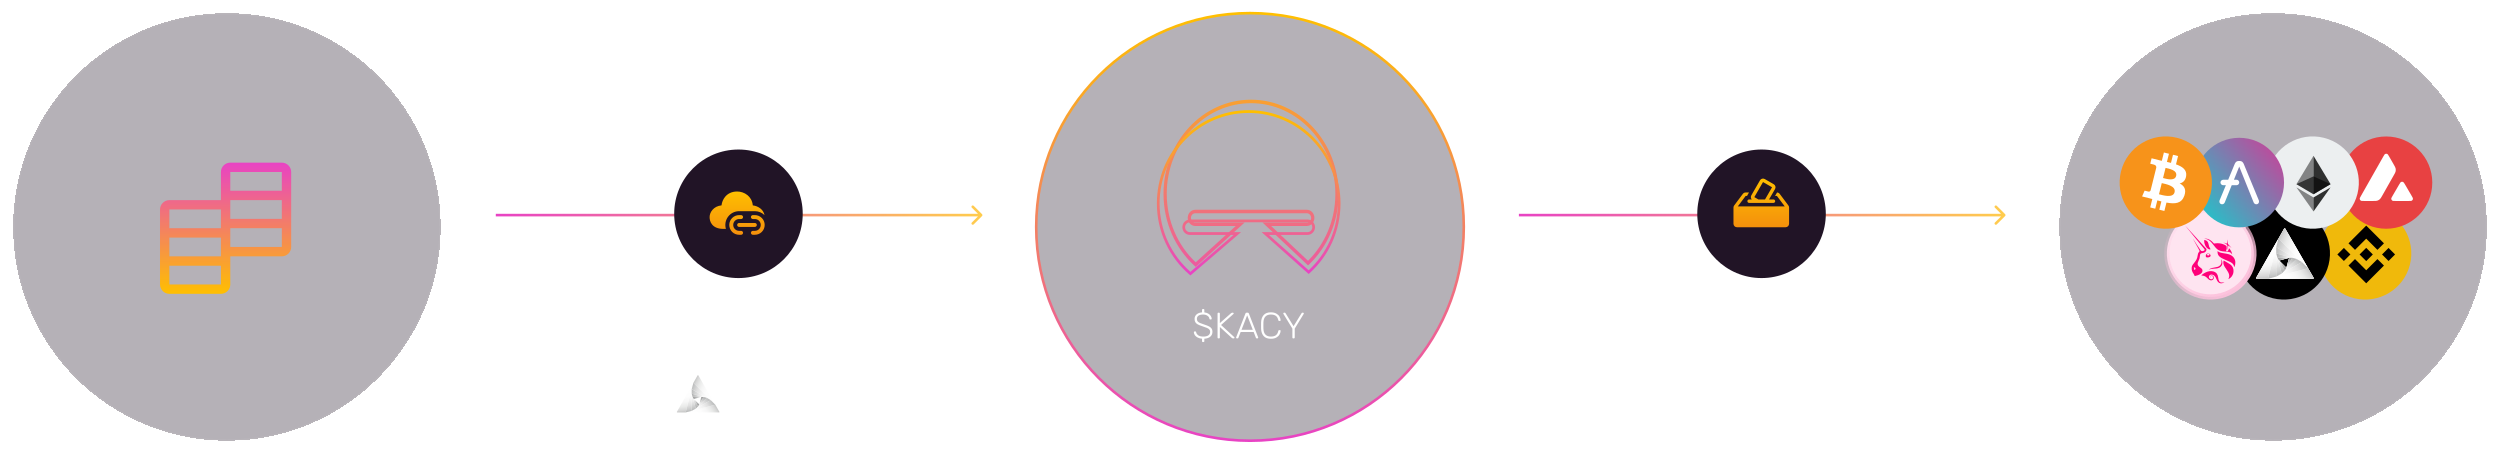 <svg width="953" height="173" viewBox="0 0 953 173" fill="none" xmlns="http://www.w3.org/2000/svg">
<g filter="url(#filter0_d_6838_12028)">
<circle cx="86.5" cy="82.5" r="81.5" fill="#211426" fill-opacity="0.33" shape-rendering="crispEdges"/>
<circle cx="86.5" cy="82.5" r="81.5" stroke="white" stroke-opacity="0.05" shape-rendering="auto"/>
</g>
<g filter="url(#filter1_d_6838_12028)">
<circle cx="866.5" cy="82.5" r="81.5" fill="#211426" fill-opacity="0.33" shape-rendering="crispEdges"/>
<circle cx="866.5" cy="82.5" r="81.5" stroke="white" stroke-opacity="0.05" shape-rendering="auto"/>
</g>
<g clip-path="url(#clip0_6838_12028)">
<path d="M918.671 100.858C916.321 110.286 906.771 116.024 897.341 113.673C887.916 111.322 882.177 101.772 884.529 92.344C886.879 82.915 896.428 77.176 905.855 79.527C915.284 81.877 921.022 91.429 918.671 100.858L918.671 100.858H918.671Z" fill="#F0B90B"/>
<path d="M897.727 95.245L902 90.972L906.275 95.246L908.761 92.76L902 86L895.242 92.758L897.728 95.244L897.727 95.245ZM891 97L893.486 94.514L895.972 96.999L893.486 99.486L891 97ZM897.727 98.756L902 103.028L906.275 98.754L908.762 101.238L908.761 101.24L902 108L895.242 101.242L895.238 101.238L897.728 98.755L897.727 98.756ZM908.028 97.001L910.514 94.515L913 97.001L910.514 99.487L908.028 97.001Z" fill="black"/>
<path d="M904.521 96.999H904.522L902 94.476L900.135 96.34L899.921 96.554L899.479 96.996L899.476 97L899.479 97.003L902 99.524L904.522 97.001L904.523 97L904.521 96.999" fill="black"/>
</g>
<g clip-path="url(#clip1_6838_12028)">
<path d="M887.669 100.858C885.319 110.286 875.769 116.024 866.339 113.673C856.914 111.322 851.175 101.772 853.527 92.344C855.877 82.915 865.426 77.176 874.853 79.527C884.282 81.877 890.02 91.429 887.669 100.858L887.669 100.858H887.669Z" fill="black"/>
<g clip-path="url(#clip2_6838_12028)">
<path d="M871.099 87.109C871.086 87.085 871.067 87.063 871.045 87.046C871.023 87.028 870.998 87.016 870.971 87.008C870.944 87.001 870.915 86.999 870.888 87.003C870.86 87.006 870.833 87.016 870.809 87.03C870.774 87.047 870.746 87.075 870.729 87.109L860.029 105.933C860.001 105.982 859.994 106.04 860.009 106.094C860.023 106.149 860.059 106.195 860.108 106.223C860.143 106.24 860.178 106.249 860.213 106.249H881.782C881.819 106.249 881.855 106.239 881.887 106.22C881.918 106.201 881.945 106.175 881.964 106.143C881.982 106.111 881.992 106.075 881.993 106.038C881.993 106.002 881.985 105.965 881.967 105.933L871.099 87.109V87.109ZM868.776 99.315L872.612 98.268L871.575 102.078L868.776 99.315V99.315Z" fill="white"/>
<path d="M860.213 106.258H864.552L868.539 90.973L860.029 105.941C860.001 105.99 859.994 106.048 860.009 106.103C860.023 106.157 860.059 106.203 860.108 106.231C860.143 106.249 860.178 106.258 860.213 106.258V106.258Z" fill="white"/>
<path d="M879.846 102.254L864.552 106.258H881.782C881.819 106.257 881.855 106.247 881.887 106.229C881.919 106.21 881.945 106.184 881.964 106.152C881.982 106.12 881.992 106.084 881.993 106.047C881.994 106.01 881.985 105.974 881.967 105.941L879.846 102.254V102.254ZM877.497 99.913L879.847 102.254L871.108 87.118C871.094 87.094 871.076 87.072 871.054 87.055C871.032 87.037 871.007 87.025 870.98 87.017C870.953 87.01 870.924 87.008 870.897 87.012C870.869 87.016 870.842 87.025 870.818 87.039C870.784 87.056 870.756 87.084 870.739 87.118L868.547 90.981L877.497 99.905V99.913V99.913ZM864.552 106.258L867.703 105.431L867.685 94.237L864.552 106.258Z" fill="white"/>
<path d="M867.684 94.237L877.496 99.913L868.538 90.973L867.684 94.237H867.684Z" fill="white"/>
<path d="M867.702 105.431L879.846 102.255L877.496 99.913L867.702 105.431Z" fill="white"/>
<path d="M867.702 105.431L869.806 104.243L867.693 96.613L867.702 105.431V105.431Z" fill="white"/>
<path d="M877.497 99.913L875.429 98.717L869.805 104.243L877.497 99.913V99.913ZM867.693 96.613L875.429 98.717L867.685 94.237L867.693 96.613V96.613Z" fill="white"/>
<path d="M872.613 98.268H873.801L867.693 96.614L868.142 98.259L872.595 98.268H872.613V98.268Z" fill="white"/>
<path d="M868.759 99.297L868.143 98.259L869.806 104.243L870.976 103.09L868.776 99.315L868.759 99.297V99.297ZM873.801 98.268L870.976 103.09L875.429 98.717L873.801 98.268Z" fill="white"/>
<path d="M872.613 98.268L868.143 98.259L868.776 99.315L872.612 98.268L872.613 98.268Z" fill="white"/>
<path d="M871.574 102.078L868.775 99.315L870.975 103.09L871.574 102.078ZM873.801 98.268H872.613L871.574 102.078L873.801 98.268V98.268Z" fill="white"/>
<path d="M860.213 106.258H864.552L868.539 90.973L860.029 105.941C860.001 105.99 859.994 106.048 860.009 106.103C860.023 106.157 860.059 106.203 860.108 106.231C860.143 106.249 860.178 106.258 860.213 106.258V106.258Z" fill="url(#paint0_linear_6838_12028)"/>
<path d="M879.846 102.254L864.552 106.258H881.782C881.819 106.257 881.855 106.247 881.887 106.229C881.919 106.21 881.945 106.184 881.964 106.152C881.982 106.12 881.992 106.084 881.993 106.047C881.994 106.01 881.985 105.974 881.967 105.941L879.846 102.254V102.254Z" fill="url(#paint1_linear_6838_12028)"/>
<path d="M877.497 99.913L879.846 102.254L871.107 87.118C871.094 87.094 871.076 87.072 871.054 87.055C871.032 87.037 871.006 87.025 870.979 87.017C870.952 87.01 870.924 87.008 870.896 87.012C870.869 87.016 870.842 87.025 870.818 87.039C870.783 87.056 870.755 87.084 870.738 87.118L868.547 90.981L877.497 99.905V99.913V99.913Z" fill="url(#paint2_linear_6838_12028)"/>
<path d="M864.552 106.258L867.703 105.431L867.685 94.237L864.552 106.258Z" fill="url(#paint3_linear_6838_12028)"/>
<path d="M867.684 94.237L877.496 99.913L868.538 90.973L867.684 94.237H867.684Z" fill="url(#paint4_linear_6838_12028)"/>
<path d="M867.702 105.431L879.846 102.255L877.496 99.913L867.702 105.431Z" fill="url(#paint5_linear_6838_12028)"/>
<path d="M867.702 105.431L869.806 104.243L867.693 96.613L867.702 105.431V105.431Z" fill="url(#paint6_linear_6838_12028)"/>
<path d="M877.496 99.913L875.428 98.717L869.805 104.243L877.496 99.913V99.913Z" fill="url(#paint7_linear_6838_12028)"/>
<path d="M867.693 96.613L875.429 98.717L867.685 94.237L867.693 96.613V96.613Z" fill="url(#paint8_linear_6838_12028)"/>
<path d="M872.613 98.268H873.801L867.693 96.614L868.142 98.259L872.595 98.268H872.613V98.268Z" fill="url(#paint9_linear_6838_12028)"/>
<path d="M868.759 99.297L868.143 98.259L869.806 104.243L870.976 103.09L868.776 99.315L868.759 99.297V99.297Z" fill="url(#paint10_linear_6838_12028)"/>
<path d="M873.801 98.268L870.976 103.09L875.429 98.717L873.801 98.268Z" fill="url(#paint11_linear_6838_12028)"/>
<path d="M872.613 98.268L868.143 98.259L868.776 99.315L872.612 98.268L872.613 98.268Z" fill="url(#paint12_linear_6838_12028)"/>
<path d="M871.574 102.078L868.775 99.315L870.975 103.09L871.574 102.078Z" fill="url(#paint13_linear_6838_12028)"/>
<path d="M873.801 98.268H872.613L871.574 102.078L873.801 98.268V98.268Z" fill="url(#paint14_linear_6838_12028)"/>
</g>
</g>
<g clip-path="url(#clip3_6838_12028)">
<path d="M920.455 58.042H898.722V77.809H920.455V58.042Z" fill="white"/>
<path fill-rule="evenodd" clip-rule="evenodd" d="M927.188 69.612C927.188 79.326 919.314 87.2 909.6 87.2C899.886 87.2 892.012 79.326 892.012 69.612C892.012 59.898 899.886 52.023 909.6 52.023C919.314 52.023 927.188 59.898 927.188 69.612ZM904.616 76.611H901.203C900.485 76.611 900.131 76.611 899.915 76.473C899.682 76.322 899.539 76.071 899.522 75.794C899.509 75.54 899.686 75.228 900.04 74.606L908.468 59.751C908.827 59.12 909.008 58.804 909.237 58.688C909.484 58.562 909.778 58.562 910.024 58.688C910.253 58.804 910.434 59.12 910.793 59.751L912.526 62.775L912.534 62.79C912.922 63.467 913.118 63.81 913.204 64.171C913.299 64.564 913.299 64.979 913.204 65.372C913.118 65.735 912.923 66.08 912.53 66.767L908.103 74.593L908.091 74.613C907.702 75.296 907.504 75.641 907.23 75.902C906.932 76.188 906.573 76.395 906.18 76.512C905.821 76.611 905.42 76.611 904.616 76.611ZM913.236 76.611H918.127C918.848 76.611 919.212 76.611 919.428 76.469C919.661 76.317 919.808 76.062 919.821 75.786C919.833 75.539 919.66 75.24 919.32 74.654C919.309 74.634 919.297 74.614 919.285 74.593L916.835 70.402L916.807 70.355C916.463 69.773 916.289 69.479 916.066 69.365C915.82 69.24 915.53 69.24 915.284 69.365C915.059 69.482 914.878 69.789 914.519 70.406L912.078 74.598L912.07 74.612C911.712 75.229 911.534 75.537 911.547 75.79C911.564 76.067 911.706 76.322 911.94 76.473C912.151 76.611 912.514 76.611 913.236 76.611Z" fill="#E84142"/>
</g>
<g clip-path="url(#clip4_6838_12028)">
<path d="M846.855 79.527L846.855 79.527L846.855 79.527ZM858.701 100.616L858.68 100.698C856.429 109.542 847.45 114.914 838.583 112.703C829.693 110.486 824.281 101.478 826.499 92.586L826.499 92.586C828.715 83.692 837.722 78.28 846.613 80.497L846.613 80.497C855.506 82.714 860.918 91.722 858.701 100.616Z" fill="#FEE4F0" stroke="url(#paint15_linear_6838_12028)" stroke-width="2"/>
<g clip-path="url(#clip5_6838_12028)">
<path d="M840.492 91.006C840.254 90.972 840.242 90.961 840.356 90.949C840.572 90.915 841.071 90.961 841.423 91.04C842.24 91.233 842.978 91.733 843.761 92.607L843.966 92.845L844.261 92.8C845.521 92.596 846.815 92.754 847.894 93.254C848.189 93.39 848.654 93.662 848.711 93.731C848.734 93.753 848.768 93.901 848.79 94.049C848.87 94.582 848.836 94.979 848.666 95.286C848.575 95.456 848.575 95.501 848.631 95.649C848.677 95.763 848.813 95.842 848.938 95.842C849.21 95.842 849.494 95.411 849.63 94.809L849.687 94.571L849.789 94.684C850.368 95.331 850.822 96.228 850.89 96.864L850.913 97.034L850.811 96.886C850.641 96.625 850.482 96.455 850.266 96.308C849.88 96.046 849.471 95.967 848.393 95.91C847.417 95.853 846.861 95.774 846.316 95.592C845.385 95.286 844.908 94.888 843.807 93.424C843.319 92.777 843.012 92.425 842.706 92.13C842.036 91.483 841.366 91.142 840.492 91.006Z" fill="#FF007A"/>
<path d="M848.949 92.448C848.972 92.017 849.029 91.733 849.154 91.472C849.199 91.37 849.244 91.279 849.256 91.279C849.267 91.279 849.244 91.358 849.21 91.449C849.119 91.699 849.108 92.051 849.165 92.448C849.244 92.959 849.278 93.027 849.823 93.583C850.073 93.844 850.368 94.173 850.482 94.31L850.675 94.559L850.482 94.378C850.243 94.151 849.698 93.719 849.574 93.663C849.494 93.617 849.483 93.617 849.426 93.674C849.381 93.719 849.369 93.787 849.369 94.117C849.358 94.627 849.29 94.945 849.119 95.275C849.029 95.445 849.017 95.411 849.097 95.218C849.154 95.07 849.165 95.002 849.165 94.514C849.165 93.526 849.051 93.288 848.359 92.891C848.189 92.788 847.893 92.641 847.723 92.561C847.542 92.482 847.405 92.414 847.417 92.414C847.439 92.391 848.109 92.584 848.37 92.698C848.768 92.857 848.836 92.868 848.881 92.857C848.915 92.823 848.938 92.732 848.949 92.448Z" fill="#FF007A"/>
<path d="M840.958 94.139C840.481 93.481 840.175 92.459 840.243 91.699L840.266 91.46L840.379 91.483C840.583 91.517 840.935 91.653 841.106 91.755C841.56 92.028 841.764 92.403 841.957 93.333C842.014 93.606 842.093 93.924 842.127 94.026C842.184 94.196 842.4 94.594 842.581 94.843C842.706 95.025 842.627 95.116 842.343 95.093C841.912 95.047 841.333 94.65 840.958 94.139Z" fill="#FF007A"/>
<path d="M848.37 99.077C846.123 98.169 845.328 97.386 845.328 96.058C845.328 95.865 845.339 95.706 845.339 95.706C845.351 95.706 845.43 95.774 845.532 95.853C845.987 96.217 846.497 96.376 847.916 96.58C848.745 96.705 849.222 96.796 849.653 96.943C851.027 97.397 851.878 98.328 852.083 99.588C852.139 99.951 852.105 100.644 852.014 101.007C851.935 101.291 851.708 101.813 851.651 101.825C851.64 101.825 851.617 101.768 851.617 101.677C851.594 101.2 851.356 100.746 850.959 100.394C850.482 99.986 849.869 99.679 848.37 99.077Z" fill="#FF007A"/>
<path d="M846.782 99.452C846.759 99.282 846.702 99.066 846.668 98.975L846.611 98.805L846.714 98.93C846.861 99.1 846.975 99.304 847.077 99.588C847.156 99.804 847.156 99.872 847.156 100.224C847.156 100.564 847.145 100.644 847.077 100.837C846.963 101.143 846.827 101.359 846.6 101.598C846.191 102.018 845.658 102.245 844.897 102.347C844.761 102.358 844.375 102.392 844.034 102.415C843.183 102.46 842.616 102.551 842.105 102.733C842.037 102.755 841.968 102.778 841.957 102.767C841.934 102.744 842.286 102.54 842.57 102.403C842.967 102.211 843.376 102.108 844.273 101.949C844.716 101.881 845.17 101.79 845.283 101.745C846.407 101.393 846.963 100.519 846.782 99.452Z" fill="#FF007A"/>
<path d="M847.814 101.28C847.519 100.633 847.451 100.02 847.61 99.441C847.633 99.384 847.655 99.327 847.678 99.327C847.701 99.327 847.769 99.361 847.837 99.407C847.973 99.497 848.257 99.656 848.983 100.054C849.903 100.553 850.425 100.939 850.788 101.382C851.106 101.768 851.299 102.211 851.39 102.755C851.447 103.062 851.413 103.8 851.333 104.106C851.083 105.071 850.516 105.843 849.687 106.286C849.562 106.354 849.46 106.399 849.449 106.399C849.437 106.399 849.483 106.286 849.551 106.15C849.823 105.571 849.857 105.014 849.653 104.39C849.528 104.004 849.267 103.539 848.745 102.755C848.121 101.847 847.973 101.609 847.814 101.28Z" fill="#FF007A"/>
<path d="M839.358 104.753C840.198 104.05 841.231 103.55 842.184 103.391C842.593 103.323 843.274 103.346 843.649 103.448C844.25 103.607 844.795 103.947 845.079 104.367C845.351 104.776 845.476 105.128 845.601 105.911C845.646 106.218 845.703 106.536 845.715 106.604C845.805 107.012 845.987 107.33 846.214 107.5C846.566 107.762 847.179 107.773 847.781 107.546C847.883 107.512 847.974 107.478 847.974 107.489C847.996 107.512 847.69 107.716 847.485 107.818C847.202 107.966 846.975 108.011 846.668 108.011C846.123 108.011 845.658 107.728 845.283 107.16C845.204 107.046 845.045 106.717 844.909 106.411C844.511 105.491 844.307 105.219 843.842 104.912C843.433 104.651 842.911 104.594 842.513 104.787C841.991 105.037 841.855 105.707 842.218 106.116C842.366 106.286 842.638 106.422 842.865 106.456C843.285 106.513 843.649 106.184 843.649 105.764C843.649 105.491 843.546 105.332 843.274 105.207C842.911 105.048 842.513 105.23 842.525 105.582C842.525 105.73 842.593 105.82 842.74 105.889C842.831 105.934 842.831 105.934 842.763 105.923C842.434 105.854 842.354 105.446 842.616 105.185C842.933 104.867 843.603 105.003 843.83 105.446C843.921 105.627 843.932 105.991 843.853 106.218C843.66 106.717 843.115 106.978 842.559 106.831C842.184 106.729 842.025 106.626 841.571 106.161C840.777 105.344 840.47 105.185 839.335 105.014L839.119 104.98L839.358 104.753Z" fill="#FF007A"/>
<path fill-rule="evenodd" clip-rule="evenodd" d="M833.385 86.488C836.03 89.701 840.106 94.696 840.31 94.968C840.48 95.195 840.412 95.411 840.129 95.57C839.97 95.66 839.64 95.751 839.481 95.751C839.3 95.751 839.084 95.66 838.937 95.513C838.834 95.411 838.392 94.764 837.393 93.209C836.632 92.016 835.985 91.029 835.974 91.017C835.928 90.995 835.928 90.995 837.313 93.47C838.187 95.025 838.471 95.581 838.471 95.649C838.471 95.797 838.426 95.876 838.244 96.081C837.938 96.421 837.801 96.807 837.699 97.613C837.586 98.51 837.279 99.145 836.405 100.224C835.894 100.86 835.815 100.973 835.69 101.234C835.531 101.552 835.486 101.734 835.463 102.142C835.44 102.574 835.486 102.846 835.61 103.255C835.724 103.618 835.849 103.857 836.155 104.322C836.416 104.731 836.575 105.037 836.575 105.151C836.575 105.241 836.598 105.241 837.007 105.151C837.983 104.924 838.789 104.538 839.232 104.061C839.504 103.766 839.572 103.607 839.572 103.198C839.572 102.937 839.561 102.88 839.493 102.721C839.379 102.472 839.164 102.267 838.698 101.949C838.085 101.529 837.824 101.189 837.756 100.735C837.699 100.349 837.767 100.088 838.108 99.373C838.46 98.635 838.551 98.328 838.607 97.579C838.641 97.102 838.698 96.909 838.834 96.762C838.982 96.603 839.107 96.546 839.459 96.501C840.038 96.421 840.412 96.273 840.707 95.99C840.969 95.751 841.082 95.513 841.093 95.161L841.105 94.9L840.957 94.741C840.424 94.128 833.034 86 833 86C832.988 86 833.17 86.216 833.385 86.488ZM836.871 102.631C836.995 102.415 836.927 102.142 836.723 102.006C836.53 101.881 836.235 101.938 836.235 102.108C836.235 102.154 836.258 102.199 836.326 102.222C836.428 102.279 836.439 102.335 836.36 102.46C836.28 102.585 836.28 102.699 836.382 102.778C836.541 102.903 836.757 102.835 836.871 102.631Z" fill="#FF007A"/>
<path fill-rule="evenodd" clip-rule="evenodd" d="M841.468 96.659C841.196 96.739 840.935 97.034 840.855 97.329C840.81 97.511 840.832 97.84 840.912 97.942C841.037 98.101 841.15 98.147 841.468 98.147C842.093 98.147 842.626 97.874 842.683 97.545C842.74 97.272 842.501 96.898 842.172 96.728C842.002 96.637 841.65 96.603 841.468 96.659ZM842.195 97.227C842.286 97.091 842.251 96.943 842.081 96.841C841.775 96.648 841.309 96.807 841.309 97.102C841.309 97.25 841.548 97.409 841.775 97.409C841.922 97.409 842.127 97.318 842.195 97.227Z" fill="#FF007A"/>
</g>
</g>
<g clip-path="url(#clip6_6838_12028)">
<path d="M898.669 73.858C896.319 83.286 886.769 89.024 877.339 86.673C867.914 84.323 862.175 74.772 864.527 65.344C866.877 55.915 876.426 50.176 885.853 52.527C895.282 54.877 901.02 64.429 898.669 73.858L898.669 73.858H898.669Z" fill="#ECEFF0"/>
<g clip-path="url(#clip7_6838_12028)">
<path opacity="0.6" d="M881.902 67.237L875.391 70.197L881.902 74.045L888.412 70.197L881.902 67.237Z" fill="#010101"/>
<path opacity="0.45" d="M875.391 70.197L881.902 74.045V67.237V59.394L875.391 70.197Z" fill="#010101"/>
<path opacity="0.8" d="M881.901 59.394V67.237V74.045L888.412 70.197L881.901 59.394Z" fill="#010101"/>
<path opacity="0.45" d="M875.391 71.431L881.902 80.606V75.278L875.391 71.431Z" fill="#010101"/>
<path opacity="0.8" d="M881.901 75.278V80.607L888.416 71.431L881.901 75.278Z" fill="#010101"/>
</g>
</g>
<path d="M853.6 86.672C863.029 86.672 870.672 79.029 870.672 69.6C870.672 60.171 863.029 52.528 853.6 52.528C844.172 52.528 836.528 60.171 836.528 69.6C836.528 79.029 844.172 86.672 853.6 86.672Z" fill="url(#paint16_linear_6838_12028)"/>
<path d="M861.071 76.401L855.297 62.447C854.97 61.725 854.488 61.372 853.849 61.372H853.339C852.7 61.372 852.218 61.725 851.892 62.447L849.381 68.526H847.479C847.206 68.527 846.943 68.636 846.749 68.83C846.556 69.023 846.446 69.285 846.444 69.558V69.573C846.446 69.846 846.556 70.108 846.749 70.302C846.943 70.495 847.206 70.604 847.479 70.605H848.501L846.103 76.401C846.058 76.529 846.034 76.662 846.032 76.797C846.032 77.123 846.132 77.377 846.316 77.575C846.5 77.773 846.756 77.872 847.082 77.872C847.296 77.869 847.504 77.8 847.678 77.674C847.862 77.547 847.99 77.363 848.089 77.151L850.728 70.605H852.558C852.832 70.603 853.094 70.495 853.288 70.301C853.482 70.108 853.592 69.846 853.594 69.572V69.544C853.592 69.27 853.482 69.008 853.288 68.815C853.094 68.622 852.832 68.513 852.558 68.512H851.579L853.594 63.493L859.085 77.151C859.184 77.363 859.312 77.547 859.496 77.674C859.669 77.8 859.878 77.869 860.092 77.872C860.418 77.872 860.674 77.773 860.858 77.575C861.043 77.377 861.142 77.123 861.142 76.797C861.147 76.662 861.123 76.527 861.071 76.401Z" fill="white"/>
<g clip-path="url(#clip8_6838_12028)">
<path d="M842.671 73.858C840.321 83.286 830.771 89.024 821.341 86.673C811.916 84.323 806.177 74.772 808.529 65.344C810.879 55.915 820.428 50.176 829.855 52.527C839.284 54.877 845.022 64.429 842.671 73.858L842.671 73.858H842.671Z" fill="#F7931A"/>
<path d="M833.361 67.092C833.711 64.75 831.928 63.491 829.489 62.651L830.28 59.479L828.349 58.998L827.579 62.087C827.071 61.96 826.55 61.841 826.032 61.722L826.807 58.613L824.877 58.132L824.086 61.303C823.666 61.208 823.253 61.113 822.852 61.013L822.855 61.003L820.191 60.338L819.678 62.401C819.678 62.401 821.111 62.73 821.08 62.75C821.862 62.945 822.004 63.463 821.98 63.873L821.079 67.487C821.133 67.501 821.203 67.521 821.28 67.552C821.216 67.536 821.147 67.518 821.076 67.501L819.813 72.565C819.717 72.802 819.475 73.159 818.928 73.023C818.947 73.052 817.524 72.673 817.524 72.673L816.565 74.884L819.079 75.51C819.546 75.628 820.004 75.75 820.456 75.866L819.656 79.075L821.586 79.556L822.377 76.381C822.904 76.524 823.415 76.656 823.916 76.781L823.127 79.941L825.059 80.422L825.858 77.219C829.151 77.842 831.627 77.591 832.67 74.612C833.51 72.214 832.628 70.83 830.895 69.928C832.157 69.637 833.108 68.807 833.361 67.093L833.361 67.092L833.361 67.092ZM828.948 73.28C828.351 75.678 824.313 74.382 823.004 74.057L824.065 69.805C825.374 70.132 829.572 70.779 828.948 73.28H828.948ZM829.545 67.058C829.001 69.239 825.64 68.131 824.55 67.859L825.511 64.003C826.601 64.275 830.112 64.782 829.545 67.058H829.545Z" fill="white"/>
</g>
<g filter="url(#filter2_d_6838_12028)">
<circle cx="476.5" cy="82.5" r="81.5" fill="#211426" fill-opacity="0.33" shape-rendering="crispEdges"/>
<circle cx="476.5" cy="82.5" r="81.5" stroke="url(#paint17_linear_6838_12028)" shape-rendering="auto"/>
</g>
<g filter="url(#filter3_f_6838_12028)">
<path fill-rule="evenodd" clip-rule="evenodd" d="M476.892 39.327C459.145 39.328 444.763 54.803 444.763 73.899C444.763 84.312 449.037 93.649 455.81 99.998L471.088 86.139H455.63C454.031 86.139 452.759 84.742 452.759 83.051C452.759 81.331 454.058 79.962 455.63 79.962H498.174C499.773 79.962 501.045 81.36 501.045 83.051C501.045 84.77 499.746 86.139 498.174 86.139H484.548L498.619 99.412C505.02 93.093 509.041 84.013 509.041 73.92C509.041 54.825 494.64 39.348 476.892 39.327ZM443.529 73.899C443.529 54.07 458.464 38 476.892 38H476.893C495.32 38.022 510.275 54.09 510.275 73.92C510.275 84.619 505.921 94.223 499.034 100.796L498.627 101.184L481.269 84.812H498.174C499.072 84.812 499.811 84.03 499.811 83.051C499.811 82.085 499.084 81.29 498.174 81.29H455.63C454.733 81.29 453.993 82.071 453.993 83.051C453.993 84.017 454.72 84.812 455.63 84.812H474.466L455.806 101.737L455.408 101.376C448.142 94.782 443.529 84.921 443.529 73.899Z" fill="url(#paint18_linear_6838_12028)"/>
</g>
<g filter="url(#filter4_d_6838_12028)">
<path fill-rule="evenodd" clip-rule="evenodd" d="M475.989 39.055C457.236 39.055 442.039 54.484 442.039 73.524C442.039 83.946 446.591 93.288 453.796 99.619L470.236 85.549H453.608C451.998 85.549 450.716 84.221 450.716 82.613C450.716 80.979 452.024 79.677 453.608 79.677H498.392C500.002 79.677 501.284 81.005 501.284 82.613C501.284 84.248 499.976 85.549 498.392 85.549H483.703L498.862 99.04C505.676 92.737 509.961 83.65 509.961 73.545C509.961 54.506 494.743 39.075 475.989 39.055ZM441 73.524C441 53.902 456.663 38 475.99 38H475.99C495.316 38.021 511 53.922 511 73.545C511 84.132 506.435 93.635 499.211 100.139L498.869 100.448L480.942 84.494H498.392C499.408 84.494 500.245 83.659 500.245 82.613C500.245 81.582 499.423 80.732 498.392 80.732H453.608C452.592 80.732 451.755 81.567 451.755 82.613C451.755 83.644 452.578 84.494 453.608 84.494H473.08L453.793 101L453.458 100.713C445.838 94.188 441 84.43 441 73.524Z" fill="url(#paint19_linear_6838_12028)"/>
</g>
<g filter="url(#filter5_d_6838_12028)">
<path d="M374.354 78.354C374.549 78.158 374.549 77.842 374.354 77.646L371.172 74.465C370.976 74.269 370.66 74.269 370.464 74.465C370.269 74.66 370.269 74.976 370.464 75.172L373.293 78L370.464 80.828C370.269 81.024 370.269 81.34 370.464 81.535C370.66 81.731 370.976 81.731 371.172 81.535L374.354 78.354ZM189 78.5H374V77.5H189V78.5Z" fill="url(#paint20_linear_6838_12028)"/>
</g>
<g filter="url(#filter6_d_6838_12028)">
<path d="M764.354 78.354C764.549 78.158 764.549 77.842 764.354 77.646L761.172 74.465C760.976 74.269 760.66 74.269 760.464 74.465C760.269 74.66 760.269 74.976 760.464 75.172L763.293 78L760.464 80.828C760.269 81.024 760.269 81.34 760.464 81.535C760.66 81.731 760.976 81.731 761.172 81.535L764.354 78.354ZM579 78.5H764V77.5H579V78.5Z" fill="url(#paint21_linear_6838_12028)"/>
</g>
<g filter="url(#filter7_d_6838_12028)">
<circle cx="281.5" cy="77.5" r="24.5" fill="#211426"/>
</g>
<g clip-path="url(#clip9_6838_12028)" filter="url(#filter8_d_6838_12028)">
<path d="M266.202 139.081C266.192 139.063 266.178 139.047 266.162 139.034C266.146 139.021 266.127 139.012 266.107 139.006C266.087 139.001 266.066 138.999 266.046 139.002C266.025 139.005 266.005 139.012 265.987 139.022C265.962 139.035 265.941 139.055 265.929 139.081L258.021 152.992C258 153.028 257.995 153.071 258.006 153.111C258.017 153.151 258.043 153.185 258.079 153.206C258.105 153.219 258.131 153.226 258.157 153.226H274.097C274.124 153.225 274.151 153.218 274.174 153.204C274.198 153.19 274.217 153.171 274.231 153.147C274.245 153.124 274.252 153.097 274.253 153.07C274.253 153.043 274.247 153.016 274.234 152.992L266.202 139.081V139.081ZM264.485 148.101L267.32 147.327L266.553 150.143L264.485 148.101V148.101Z" fill="white"/>
<path d="M258.157 153.232H261.364L264.309 141.936L258.021 152.998C258 153.034 257.995 153.077 258.006 153.117C258.017 153.158 258.043 153.192 258.079 153.212C258.105 153.226 258.131 153.232 258.157 153.232V153.232Z" fill="white"/>
<path d="M272.666 150.273L261.363 153.232H274.097C274.124 153.232 274.151 153.224 274.174 153.21C274.198 153.197 274.217 153.177 274.231 153.154C274.245 153.13 274.252 153.104 274.253 153.076C274.253 153.049 274.247 153.022 274.234 152.998L272.666 150.273V150.273ZM270.93 148.543L272.667 150.273L266.208 139.087C266.198 139.069 266.185 139.053 266.169 139.04C266.152 139.028 266.134 139.018 266.114 139.013C266.094 139.007 266.073 139.006 266.052 139.009C266.032 139.011 266.012 139.018 265.994 139.029C265.969 139.041 265.948 139.062 265.936 139.087L264.316 141.942L270.93 148.537V148.543V148.543ZM261.363 153.232L263.692 152.621L263.679 144.349L261.363 153.232Z" fill="white"/>
<path d="M263.679 144.349L270.93 148.543L264.31 141.936L263.679 144.349H263.679Z" fill="white"/>
<path d="M263.692 152.621L272.667 150.274L270.931 148.543L263.692 152.621Z" fill="white"/>
<path d="M263.692 152.621L265.247 151.743L263.686 146.104L263.692 152.621V152.621Z" fill="white"/>
<path d="M270.93 148.543L269.402 147.659L265.246 151.743L270.93 148.543V148.543ZM263.685 146.105L269.402 147.659L263.679 144.349L263.685 146.105V146.105Z" fill="white"/>
<path d="M267.321 147.328H268.199L263.686 146.105L264.017 147.321L267.308 147.327H267.321V147.328Z" fill="white"/>
<path d="M264.473 148.088L264.018 147.321L265.247 151.743L266.111 150.891L264.486 148.101L264.473 148.088V148.088ZM268.199 147.327L266.111 150.891L269.402 147.659L268.199 147.327Z" fill="white"/>
<path d="M267.321 147.328L264.018 147.321L264.486 148.101L267.321 147.327L267.321 147.328Z" fill="white"/>
<path d="M266.554 150.143L264.485 148.101L266.111 150.891L266.554 150.143ZM268.199 147.327H267.321L266.554 150.143L268.199 147.328V147.327Z" fill="white"/>
<path d="M258.157 153.232H261.364L264.309 141.936L258.021 152.998C258 153.034 257.995 153.077 258.006 153.117C258.017 153.158 258.043 153.192 258.079 153.212C258.105 153.226 258.131 153.232 258.157 153.232V153.232Z" fill="url(#paint22_linear_6838_12028)"/>
<path d="M272.666 150.273L261.363 153.232H274.097C274.124 153.232 274.151 153.224 274.174 153.211C274.198 153.197 274.217 153.177 274.231 153.154C274.245 153.13 274.252 153.104 274.253 153.076C274.253 153.049 274.247 153.022 274.234 152.998L272.666 150.273V150.273Z" fill="url(#paint23_linear_6838_12028)"/>
<path d="M270.93 148.543L272.667 150.273L266.209 139.087C266.199 139.069 266.185 139.053 266.169 139.04C266.153 139.028 266.134 139.018 266.114 139.013C266.094 139.007 266.073 139.006 266.053 139.009C266.032 139.011 266.012 139.018 265.995 139.029C265.969 139.041 265.948 139.062 265.936 139.087L264.316 141.942L270.93 148.537V148.543V148.543Z" fill="url(#paint24_linear_6838_12028)"/>
<path d="M261.363 153.232L263.692 152.621L263.679 144.349L261.363 153.232Z" fill="url(#paint25_linear_6838_12028)"/>
<path d="M263.679 144.349L270.93 148.543L264.31 141.936L263.679 144.349H263.679Z" fill="url(#paint26_linear_6838_12028)"/>
<path d="M263.692 152.621L272.667 150.274L270.931 148.543L263.692 152.621Z" fill="url(#paint27_linear_6838_12028)"/>
<path d="M263.692 152.621L265.247 151.743L263.686 146.104L263.692 152.621V152.621Z" fill="url(#paint28_linear_6838_12028)"/>
<path d="M270.93 148.543L269.402 147.659L265.246 151.743L270.93 148.543V148.543Z" fill="url(#paint29_linear_6838_12028)"/>
<path d="M263.685 146.105L269.402 147.659L263.679 144.349L263.685 146.105V146.105Z" fill="url(#paint30_linear_6838_12028)"/>
<path d="M267.321 147.328H268.199L263.686 146.105L264.017 147.321L267.308 147.327H267.321V147.328Z" fill="url(#paint31_linear_6838_12028)"/>
<path d="M264.473 148.088L264.018 147.321L265.247 151.743L266.111 150.891L264.486 148.101L264.473 148.088V148.088Z" fill="url(#paint32_linear_6838_12028)"/>
<path d="M268.199 147.327L266.111 150.891L269.402 147.659L268.199 147.327Z" fill="url(#paint33_linear_6838_12028)"/>
<path d="M267.321 147.328L264.018 147.321L264.486 148.101L267.321 147.327L267.321 147.328Z" fill="url(#paint34_linear_6838_12028)"/>
<path d="M266.554 150.143L264.485 148.101L266.111 150.891L266.554 150.143Z" fill="url(#paint35_linear_6838_12028)"/>
<path d="M268.199 147.327H267.321L266.554 150.143L268.199 147.328V147.327Z" fill="url(#paint36_linear_6838_12028)"/>
<path d="M281.83 141.793C281.732 141.727 281.616 141.695 281.498 141.702C281.387 141.704 281.278 141.733 281.18 141.786C281.08 141.847 281.003 141.938 280.959 142.046L277.135 150.546H277.681C277.98 150.546 278.247 150.371 278.37 150.097L279.177 148.27H283.859L284.659 150.091C284.718 150.225 284.814 150.339 284.937 150.419C285.059 150.498 285.202 150.541 285.349 150.54H285.882L282.058 142.04C282.005 141.939 281.927 141.853 281.83 141.793V141.793ZM283.482 147.438H279.541L279.554 147.412L281.505 142.977L283.469 147.412L283.482 147.438V147.438ZM292.776 142.443C292.268 142.001 291.559 141.773 290.642 141.773H287.716C287.647 141.769 287.578 141.78 287.513 141.803C287.449 141.827 287.389 141.863 287.339 141.91C287.241 142.001 287.189 142.131 287.196 142.268V150.546H287.456C287.872 150.546 288.21 150.208 288.21 149.792V146.911H290.643C291.547 146.911 292.255 146.683 292.769 146.235C293.283 145.779 293.537 145.149 293.537 144.329C293.53 143.516 293.276 142.885 292.775 142.443H292.776ZM290.545 146.078H288.21V142.619H290.545C291.871 142.619 292.534 143.191 292.534 144.336C292.534 145.493 291.864 146.078 290.545 146.078H290.545ZM295.546 141.773H295.286V149.798C295.286 150.214 295.624 150.552 296.04 150.552H296.301V142.528C296.301 142.112 295.962 141.774 295.546 141.774V141.773ZM303.578 146.82C303.304 146.456 302.901 146.202 302.374 146.053C302.802 145.902 303.17 145.617 303.421 145.24C303.675 144.85 303.812 144.388 303.799 143.926C303.799 143.249 303.565 142.716 303.103 142.313C302.635 141.91 302.01 141.715 301.217 141.715C300.71 141.715 300.202 141.806 299.728 141.988C299.526 142.059 299.331 142.151 299.142 142.261C299.057 142.31 298.983 142.375 298.923 142.453C298.863 142.531 298.819 142.62 298.794 142.715C298.768 142.81 298.762 142.909 298.775 143.006C298.788 143.103 298.82 143.197 298.869 143.282C298.878 143.299 298.889 143.314 298.902 143.328L298.98 143.445C299.306 143.17 299.672 142.947 300.066 142.781C300.424 142.639 300.806 142.566 301.191 142.567C301.705 142.567 302.095 142.69 302.374 142.944C302.654 143.198 302.797 143.555 302.797 144.023C302.797 144.557 302.622 144.966 302.277 145.253C301.932 145.539 301.438 145.682 300.794 145.682H300.339C300.285 145.679 300.231 145.686 300.18 145.704C300.129 145.722 300.082 145.75 300.042 145.786C300.002 145.823 299.97 145.867 299.947 145.916C299.924 145.965 299.912 146.018 299.91 146.072V146.105C299.91 146.215 299.949 146.326 300.027 146.41C300.105 146.501 300.222 146.547 300.339 146.54H300.996C302.329 146.54 302.999 147.074 302.999 148.134C302.999 148.66 302.843 149.064 302.524 149.343C302.206 149.623 301.744 149.766 301.132 149.766C300.736 149.766 300.332 149.701 299.962 149.558C299.56 149.395 299.185 149.171 298.85 148.895L298.772 149.012C298.716 149.094 298.677 149.186 298.657 149.283C298.637 149.38 298.637 149.48 298.656 149.577C298.674 149.674 298.712 149.767 298.766 149.849C298.821 149.932 298.891 150.003 298.973 150.059C298.993 150.072 299.012 150.085 299.032 150.091C299.214 150.195 299.409 150.28 299.604 150.351C300.098 150.534 300.619 150.624 301.145 150.624C302.03 150.624 302.726 150.403 303.233 149.967C303.74 149.532 304 148.934 304 148.179C303.987 147.633 303.851 147.178 303.578 146.82Z" fill="white"/>
</g>
<g filter="url(#filter9_d_6838_12028)">
<circle cx="671.5" cy="77.5" r="24.5" fill="#211426"/>
</g>
<g filter="url(#filter10_d_6838_12028)">
<path d="M615.029 129C614.954 129 614.889 128.972 614.833 128.916C614.777 128.86 614.749 128.795 614.749 128.72L614.777 128.566L618.319 119.48C618.394 119.293 618.529 119.2 618.725 119.2H619.201C619.397 119.2 619.532 119.293 619.607 119.48L623.149 128.566L623.177 128.72C623.177 128.795 623.149 128.86 623.093 128.916C623.037 128.972 622.972 129 622.897 129H622.617C622.533 129 622.463 128.977 622.407 128.93C622.36 128.883 622.328 128.837 622.309 128.79L621.441 126.55H616.485L615.617 128.79C615.598 128.837 615.561 128.883 615.505 128.93C615.458 128.977 615.393 129 615.309 129H615.029ZM621.105 125.71L618.963 120.194L616.821 125.71H621.105ZM625.143 129C625.049 129 624.975 128.972 624.919 128.916C624.863 128.86 624.835 128.785 624.835 128.692V119.522C624.835 119.429 624.863 119.354 624.919 119.298C624.975 119.233 625.049 119.2 625.143 119.2H628.125C629.095 119.2 629.861 119.345 630.421 119.634C630.99 119.914 631.391 120.329 631.625 120.88C631.867 121.431 631.998 122.131 632.017 122.98C632.026 123.26 632.031 123.629 632.031 124.086C632.031 124.553 632.026 124.926 632.017 125.206C631.998 126.102 631.867 126.825 631.625 127.376C631.391 127.917 630.999 128.323 630.449 128.594C629.898 128.865 629.147 129 628.195 129H625.143ZM628.125 128.16C628.871 128.16 629.459 128.062 629.889 127.866C630.318 127.661 630.626 127.343 630.813 126.914C631.009 126.475 631.116 125.883 631.135 125.136C631.144 124.856 631.149 124.506 631.149 124.086C631.149 123.675 631.144 123.33 631.135 123.05C631.116 122.005 630.869 121.244 630.393 120.768C629.926 120.283 629.147 120.04 628.055 120.04H625.717V128.16H628.125ZM637.025 129.14C636.054 129.14 635.252 128.902 634.617 128.426C633.992 127.941 633.66 127.227 633.623 126.284C633.623 126.191 633.646 126.116 633.693 126.06C633.749 126.004 633.824 125.976 633.917 125.976H634.197C634.29 125.976 634.36 126.004 634.407 126.06C634.463 126.116 634.496 126.186 634.505 126.27C634.561 126.961 634.818 127.474 635.275 127.81C635.742 128.137 636.325 128.3 637.025 128.3C637.828 128.3 638.444 128.039 638.873 127.516C639.312 126.984 639.531 126.284 639.531 125.416V120.04H634.365C634.272 120.04 634.197 120.012 634.141 119.956C634.085 119.9 634.057 119.825 634.057 119.732V119.508C634.057 119.415 634.085 119.34 634.141 119.284C634.197 119.228 634.272 119.2 634.365 119.2H640.091C640.194 119.2 640.273 119.228 640.329 119.284C640.385 119.34 640.413 119.419 640.413 119.522V125.43C640.413 126.55 640.114 127.451 639.517 128.132C638.929 128.804 638.098 129.14 637.025 129.14ZM646.491 129.14C645.325 129.14 644.429 128.818 643.803 128.174C643.187 127.521 642.879 126.531 642.879 125.206V119.522C642.879 119.429 642.907 119.354 642.963 119.298C643.019 119.233 643.094 119.2 643.187 119.2H643.439C643.542 119.2 643.621 119.228 643.677 119.284C643.733 119.34 643.761 119.419 643.761 119.522V125.248C643.761 126.275 643.999 127.04 644.475 127.544C644.951 128.048 645.623 128.3 646.491 128.3C647.35 128.3 648.017 128.048 648.493 127.544C648.969 127.04 649.207 126.275 649.207 125.248V119.522C649.207 119.419 649.235 119.34 649.291 119.284C649.357 119.228 649.436 119.2 649.529 119.2H649.781C649.875 119.2 649.949 119.233 650.005 119.298C650.061 119.354 650.089 119.429 650.089 119.522V125.206C650.089 126.541 649.781 127.53 649.165 128.174C648.549 128.818 647.658 129.14 646.491 129.14ZM655.583 129.14C654.855 129.14 654.22 129.023 653.679 128.79C653.147 128.547 652.736 128.235 652.447 127.852C652.167 127.469 652.018 127.059 651.999 126.62C651.999 126.545 652.027 126.48 652.083 126.424C652.139 126.368 652.209 126.34 652.293 126.34H652.573C652.741 126.34 652.844 126.433 652.881 126.62C652.946 127.068 653.203 127.46 653.651 127.796C654.099 128.132 654.743 128.3 655.583 128.3C656.47 128.3 657.128 128.141 657.557 127.824C657.996 127.497 658.215 127.045 658.215 126.466C658.215 126.111 658.108 125.822 657.893 125.598C657.688 125.365 657.384 125.164 656.983 124.996C656.582 124.819 655.975 124.599 655.163 124.338C654.444 124.105 653.88 123.876 653.469 123.652C653.068 123.428 652.769 123.153 652.573 122.826C652.377 122.499 652.279 122.084 652.279 121.58C652.279 121.104 652.405 120.675 652.657 120.292C652.918 119.909 653.292 119.611 653.777 119.396C654.262 119.172 654.841 119.06 655.513 119.06C656.204 119.06 656.796 119.186 657.291 119.438C657.786 119.681 658.159 119.993 658.411 120.376C658.663 120.749 658.798 121.127 658.817 121.51C658.817 121.585 658.789 121.65 658.733 121.706C658.686 121.762 658.616 121.79 658.523 121.79H658.243C658.178 121.79 658.112 121.771 658.047 121.734C657.982 121.687 657.944 121.613 657.935 121.51C657.879 121.043 657.627 120.661 657.179 120.362C656.74 120.054 656.185 119.9 655.513 119.9C654.794 119.9 654.22 120.04 653.791 120.32C653.371 120.6 653.161 121.02 653.161 121.58C653.161 121.944 653.254 122.247 653.441 122.49C653.637 122.723 653.926 122.929 654.309 123.106C654.692 123.274 655.256 123.479 656.003 123.722C656.768 123.965 657.366 124.198 657.795 124.422C658.224 124.646 658.546 124.917 658.761 125.234C658.985 125.551 659.097 125.962 659.097 126.466C659.097 127.306 658.784 127.964 658.159 128.44C657.534 128.907 656.675 129.14 655.583 129.14ZM663.46 129C663.367 129 663.292 128.972 663.236 128.916C663.18 128.86 663.152 128.785 663.152 128.692V120.04H660.38C660.287 120.04 660.212 120.012 660.156 119.956C660.1 119.9 660.072 119.825 660.072 119.732V119.522C660.072 119.429 660.1 119.354 660.156 119.298C660.212 119.233 660.287 119.2 660.38 119.2H666.792C666.895 119.2 666.974 119.228 667.03 119.284C667.086 119.34 667.114 119.419 667.114 119.522V119.732C667.114 119.825 667.082 119.9 667.016 119.956C666.96 120.012 666.886 120.04 666.792 120.04H664.034V128.692C664.034 128.785 664.002 128.86 663.936 128.916C663.88 128.972 663.806 129 663.712 129H663.46ZM673.464 129C673.352 129 673.263 128.977 673.198 128.93C673.142 128.874 673.1 128.785 673.072 128.664L671.154 119.648L671.126 119.48C671.126 119.405 671.154 119.34 671.21 119.284C671.266 119.228 671.331 119.2 671.406 119.2H671.7C671.877 119.2 671.98 119.27 672.008 119.41L673.646 127.39L675.382 121.692C675.457 121.477 675.601 121.37 675.816 121.37H676.124C676.339 121.37 676.483 121.477 676.558 121.692L678.294 127.39L679.932 119.41C679.96 119.27 680.063 119.2 680.24 119.2H680.534C680.609 119.2 680.674 119.228 680.73 119.284C680.786 119.34 680.814 119.405 680.814 119.48L680.786 119.648L678.868 128.664C678.84 128.785 678.793 128.874 678.728 128.93C678.672 128.977 678.588 129 678.476 129H678.266C678.051 129 677.907 128.888 677.832 128.664L675.97 122.756L674.108 128.664C674.043 128.888 673.898 129 673.674 129H673.464ZM683.111 129C683.018 129 682.943 128.972 682.887 128.916C682.831 128.86 682.803 128.785 682.803 128.692V119.522C682.803 119.429 682.831 119.354 682.887 119.298C682.943 119.233 683.018 119.2 683.111 119.2H688.571C688.674 119.2 688.753 119.228 688.809 119.284C688.865 119.34 688.893 119.419 688.893 119.522V119.732C688.893 119.825 688.861 119.9 688.795 119.956C688.739 120.012 688.665 120.04 688.571 120.04H683.685V123.61H688.263C688.366 123.61 688.445 123.638 688.501 123.694C688.557 123.75 688.585 123.829 688.585 123.932V124.142C688.585 124.235 688.553 124.31 688.487 124.366C688.431 124.422 688.357 124.45 688.263 124.45H683.685V128.16H688.683C688.786 128.16 688.865 128.188 688.921 128.244C688.977 128.3 689.005 128.379 689.005 128.482V128.692C689.005 128.785 688.973 128.86 688.907 128.916C688.851 128.972 688.777 129 688.683 129H683.111ZM691.396 129C691.303 129 691.228 128.972 691.172 128.916C691.116 128.86 691.088 128.785 691.088 128.692V119.508C691.088 119.415 691.116 119.34 691.172 119.284C691.228 119.228 691.303 119.2 691.396 119.2H691.662C691.756 119.2 691.83 119.228 691.886 119.284C691.942 119.34 691.97 119.415 691.97 119.508V128.692C691.97 128.785 691.942 128.86 691.886 128.916C691.83 128.972 691.756 129 691.662 129H691.396ZM697.962 129.14C696.795 129.14 695.89 128.804 695.246 128.132C694.602 127.46 694.261 126.559 694.224 125.43C694.215 125.15 694.21 124.707 694.21 124.1C694.21 123.493 694.215 123.05 694.224 122.77C694.261 121.641 694.602 120.74 695.246 120.068C695.89 119.396 696.795 119.06 697.962 119.06C698.755 119.06 699.423 119.209 699.964 119.508C700.505 119.807 700.907 120.161 701.168 120.572C701.439 120.973 701.583 121.333 701.602 121.65V121.678C701.602 121.753 701.574 121.813 701.518 121.86C701.462 121.907 701.392 121.93 701.308 121.93H701C700.916 121.93 700.855 121.911 700.818 121.874C700.781 121.837 700.743 121.762 700.706 121.65C700.547 121.155 700.239 120.74 699.782 120.404C699.334 120.068 698.727 119.9 697.962 119.9C697.094 119.9 696.408 120.138 695.904 120.614C695.409 121.09 695.143 121.832 695.106 122.84C695.097 123.12 695.092 123.54 695.092 124.1C695.092 124.66 695.097 125.08 695.106 125.36C695.143 126.368 695.409 127.11 695.904 127.586C696.408 128.062 697.094 128.3 697.962 128.3C698.83 128.3 699.53 128.053 700.062 127.558C700.594 127.063 700.86 126.331 700.86 125.36V124.646H698.424C698.331 124.646 698.256 124.618 698.2 124.562C698.144 124.497 698.116 124.417 698.116 124.324V124.128C698.116 124.035 698.144 123.96 698.2 123.904C698.256 123.839 698.331 123.806 698.424 123.806H701.42C701.523 123.806 701.602 123.834 701.658 123.89C701.714 123.946 701.742 124.025 701.742 124.128V125.36C701.742 126.107 701.593 126.765 701.294 127.334C700.995 127.903 700.561 128.347 699.992 128.664C699.423 128.981 698.746 129.14 697.962 129.14ZM704.207 129C704.114 129 704.039 128.972 703.983 128.916C703.927 128.86 703.899 128.785 703.899 128.692V119.522C703.899 119.429 703.927 119.354 703.983 119.298C704.039 119.233 704.114 119.2 704.207 119.2H704.459C704.562 119.2 704.641 119.228 704.697 119.284C704.753 119.34 704.781 119.419 704.781 119.522V123.61H710.185V119.522C710.185 119.429 710.213 119.354 710.269 119.298C710.325 119.233 710.4 119.2 710.493 119.2H710.745C710.848 119.2 710.927 119.228 710.983 119.284C711.039 119.34 711.067 119.419 711.067 119.522V128.692C711.067 128.785 711.034 128.86 710.969 128.916C710.913 128.972 710.838 129 710.745 129H710.493C710.4 129 710.325 128.972 710.269 128.916C710.213 128.86 710.185 128.785 710.185 128.692V124.45H704.781V128.692C704.781 128.785 704.748 128.86 704.683 128.916C704.627 128.972 704.552 129 704.459 129H704.207ZM716.152 129C716.058 129 715.984 128.972 715.928 128.916C715.872 128.86 715.844 128.785 715.844 128.692V120.04H713.072C712.978 120.04 712.904 120.012 712.848 119.956C712.792 119.9 712.764 119.825 712.764 119.732V119.522C712.764 119.429 712.792 119.354 712.848 119.298C712.904 119.233 712.978 119.2 713.072 119.2H719.484C719.586 119.2 719.666 119.228 719.722 119.284C719.778 119.34 719.806 119.419 719.806 119.522V119.732C719.806 119.825 719.773 119.9 719.708 119.956C719.652 120.012 719.577 120.04 719.484 120.04H716.726V128.692C716.726 128.785 716.693 128.86 716.628 128.916C716.572 128.972 716.497 129 716.404 129H716.152ZM724.366 129.14C723.638 129.14 723.004 129.023 722.462 128.79C721.93 128.547 721.52 128.235 721.23 127.852C720.95 127.469 720.801 127.059 720.782 126.62C720.782 126.545 720.81 126.48 720.866 126.424C720.922 126.368 720.992 126.34 721.076 126.34H721.356C721.524 126.34 721.627 126.433 721.664 126.62C721.73 127.068 721.986 127.46 722.434 127.796C722.882 128.132 723.526 128.3 724.366 128.3C725.253 128.3 725.911 128.141 726.34 127.824C726.779 127.497 726.998 127.045 726.998 126.466C726.998 126.111 726.891 125.822 726.676 125.598C726.471 125.365 726.168 125.164 725.766 124.996C725.365 124.819 724.758 124.599 723.946 124.338C723.228 124.105 722.663 123.876 722.252 123.652C721.851 123.428 721.552 123.153 721.356 122.826C721.16 122.499 721.062 122.084 721.062 121.58C721.062 121.104 721.188 120.675 721.44 120.292C721.702 119.909 722.075 119.611 722.56 119.396C723.046 119.172 723.624 119.06 724.296 119.06C724.987 119.06 725.58 119.186 726.074 119.438C726.569 119.681 726.942 119.993 727.194 120.376C727.446 120.749 727.582 121.127 727.6 121.51C727.6 121.585 727.572 121.65 727.516 121.706C727.47 121.762 727.4 121.79 727.306 121.79H727.026C726.961 121.79 726.896 121.771 726.83 121.734C726.765 121.687 726.728 121.613 726.718 121.51C726.662 121.043 726.41 120.661 725.962 120.362C725.524 120.054 724.968 119.9 724.296 119.9C723.578 119.9 723.004 120.04 722.574 120.32C722.154 120.6 721.944 121.02 721.944 121.58C721.944 121.944 722.038 122.247 722.224 122.49C722.42 122.723 722.71 122.929 723.092 123.106C723.475 123.274 724.04 123.479 724.786 123.722C725.552 123.965 726.149 124.198 726.578 124.422C727.008 124.646 727.33 124.917 727.544 125.234C727.768 125.551 727.88 125.962 727.88 126.466C727.88 127.306 727.568 127.964 726.942 128.44C726.317 128.907 725.458 129.14 724.366 129.14Z" fill="white"/>
</g>
<g filter="url(#filter11_d_6838_12028)">
<path d="M240.921 129C240.828 129 240.753 128.972 240.697 128.916C240.641 128.86 240.613 128.785 240.613 128.692V119.508C240.613 119.415 240.641 119.34 240.697 119.284C240.753 119.228 240.828 119.2 240.921 119.2H241.187C241.28 119.2 241.355 119.228 241.411 119.284C241.467 119.34 241.495 119.415 241.495 119.508V128.692C241.495 128.785 241.467 128.86 241.411 128.916C241.355 128.972 241.28 129 241.187 129H240.921ZM244.435 129C244.341 129 244.267 128.972 244.211 128.916C244.155 128.86 244.127 128.785 244.127 128.692V119.522C244.127 119.429 244.155 119.354 244.211 119.298C244.267 119.233 244.341 119.2 244.435 119.2H244.729C244.85 119.2 244.948 119.256 245.023 119.368L250.189 127.264V119.522C250.189 119.429 250.217 119.354 250.273 119.298C250.329 119.233 250.403 119.2 250.497 119.2H250.749C250.851 119.2 250.931 119.228 250.987 119.284C251.043 119.34 251.071 119.419 251.071 119.522V128.678C251.071 128.771 251.043 128.851 250.987 128.916C250.931 128.972 250.856 129 250.763 129H250.455C250.333 129 250.235 128.944 250.161 128.832L245.009 120.964V128.692C245.009 128.785 244.976 128.86 244.911 128.916C244.855 128.972 244.78 129 244.687 129H244.435ZM256.147 129C256.054 129 255.979 128.972 255.923 128.916C255.867 128.86 255.839 128.785 255.839 128.692V120.04H253.067C252.974 120.04 252.899 120.012 252.843 119.956C252.787 119.9 252.759 119.825 252.759 119.732V119.522C252.759 119.429 252.787 119.354 252.843 119.298C252.899 119.233 252.974 119.2 253.067 119.2H259.479C259.582 119.2 259.661 119.228 259.717 119.284C259.773 119.34 259.801 119.419 259.801 119.522V119.732C259.801 119.825 259.768 119.9 259.703 119.956C259.647 120.012 259.572 120.04 259.479 120.04H256.721V128.692C256.721 128.785 256.688 128.86 256.623 128.916C256.567 128.972 256.492 129 256.399 129H256.147ZM261.798 129C261.704 129 261.63 128.972 261.574 128.916C261.518 128.86 261.49 128.785 261.49 128.692V119.522C261.49 119.429 261.518 119.354 261.574 119.298C261.63 119.233 261.704 119.2 261.798 119.2H267.258C267.36 119.2 267.44 119.228 267.496 119.284C267.552 119.34 267.58 119.419 267.58 119.522V119.732C267.58 119.825 267.547 119.9 267.482 119.956C267.426 120.012 267.351 120.04 267.258 120.04H262.372V123.61H266.95C267.052 123.61 267.132 123.638 267.188 123.694C267.244 123.75 267.272 123.829 267.272 123.932V124.142C267.272 124.235 267.239 124.31 267.174 124.366C267.118 124.422 267.043 124.45 266.95 124.45H262.372V128.16H267.37C267.472 128.16 267.552 128.188 267.608 128.244C267.664 128.3 267.692 128.379 267.692 128.482V128.692C267.692 128.785 267.659 128.86 267.594 128.916C267.538 128.972 267.463 129 267.37 129H261.798ZM270.083 129C269.99 129 269.915 128.972 269.859 128.916C269.803 128.86 269.775 128.785 269.775 128.692V119.508C269.775 119.415 269.803 119.34 269.859 119.284C269.915 119.228 269.99 119.2 270.083 119.2H270.349C270.442 119.2 270.517 119.228 270.573 119.284C270.629 119.34 270.657 119.415 270.657 119.508V128.16H275.487C275.59 128.16 275.669 128.188 275.725 128.244C275.781 128.3 275.809 128.379 275.809 128.482V128.692C275.809 128.785 275.776 128.86 275.711 128.916C275.655 128.972 275.58 129 275.487 129H270.083ZM280.979 129C280.886 129 280.811 128.972 280.755 128.916C280.699 128.86 280.671 128.785 280.671 128.692V119.508C280.671 119.415 280.699 119.34 280.755 119.284C280.811 119.228 280.886 119.2 280.979 119.2H281.245C281.339 119.2 281.413 119.228 281.469 119.284C281.525 119.34 281.553 119.415 281.553 119.508V128.692C281.553 128.785 281.525 128.86 281.469 128.916C281.413 128.972 281.339 129 281.245 129H280.979ZM284.493 129C284.4 129 284.325 128.972 284.269 128.916C284.213 128.86 284.185 128.785 284.185 128.692V119.522C284.185 119.429 284.213 119.354 284.269 119.298C284.325 119.233 284.4 119.2 284.493 119.2H284.787C284.908 119.2 285.006 119.256 285.081 119.368L290.247 127.264V119.522C290.247 119.429 290.275 119.354 290.331 119.298C290.387 119.233 290.462 119.2 290.555 119.2H290.807C290.91 119.2 290.989 119.228 291.045 119.284C291.101 119.34 291.129 119.419 291.129 119.522V128.678C291.129 128.771 291.101 128.851 291.045 128.916C290.989 128.972 290.914 129 290.821 129H290.513C290.392 129 290.294 128.944 290.219 128.832L285.067 120.964V128.692C285.067 128.785 285.034 128.86 284.969 128.916C284.913 128.972 284.838 129 284.745 129H284.493ZM294.063 129C293.97 129 293.895 128.972 293.839 128.916C293.783 128.86 293.755 128.785 293.755 128.692V119.522C293.755 119.429 293.783 119.354 293.839 119.298C293.895 119.233 293.97 119.2 294.063 119.2H297.465C298.464 119.2 299.248 119.452 299.817 119.956C300.396 120.451 300.685 121.165 300.685 122.098C300.685 123.031 300.396 123.75 299.817 124.254C299.248 124.749 298.464 124.996 297.465 124.996H294.637V128.692C294.637 128.785 294.605 128.86 294.539 128.916C294.483 128.972 294.409 129 294.315 129H294.063ZM297.395 124.156C298.198 124.156 298.8 123.983 299.201 123.638C299.603 123.283 299.803 122.77 299.803 122.098C299.803 121.426 299.603 120.917 299.201 120.572C298.8 120.217 298.198 120.04 297.395 120.04H294.637V124.156H297.395ZM306.074 129.14C304.908 129.14 304.012 128.818 303.386 128.174C302.77 127.521 302.462 126.531 302.462 125.206V119.522C302.462 119.429 302.49 119.354 302.546 119.298C302.602 119.233 302.677 119.2 302.77 119.2H303.022C303.125 119.2 303.204 119.228 303.26 119.284C303.316 119.34 303.344 119.419 303.344 119.522V125.248C303.344 126.275 303.582 127.04 304.058 127.544C304.534 128.048 305.206 128.3 306.074 128.3C306.933 128.3 307.6 128.048 308.076 127.544C308.552 127.04 308.79 126.275 308.79 125.248V119.522C308.79 119.419 308.818 119.34 308.874 119.284C308.94 119.228 309.019 119.2 309.112 119.2H309.364C309.458 119.2 309.532 119.233 309.588 119.298C309.644 119.354 309.672 119.429 309.672 119.522V125.206C309.672 126.541 309.364 127.53 308.748 128.174C308.132 128.818 307.241 129.14 306.074 129.14ZM314.676 129C314.583 129 314.508 128.972 314.452 128.916C314.396 128.86 314.368 128.785 314.368 128.692V120.04H311.596C311.503 120.04 311.428 120.012 311.372 119.956C311.316 119.9 311.288 119.825 311.288 119.732V119.522C311.288 119.429 311.316 119.354 311.372 119.298C311.428 119.233 311.503 119.2 311.596 119.2H318.008C318.111 119.2 318.19 119.228 318.246 119.284C318.302 119.34 318.33 119.419 318.33 119.522V119.732C318.33 119.825 318.297 119.9 318.232 119.956C318.176 120.012 318.101 120.04 318.008 120.04H315.25V128.692C315.25 128.785 315.217 128.86 315.152 128.916C315.096 128.972 315.021 129 314.928 129H314.676Z" fill="white"/>
</g>
<path d="M458.52 130.4C458.426 130.4 458.352 130.372 458.296 130.316C458.24 130.26 458.212 130.185 458.212 130.092V129.112C457.577 129.065 457.026 128.921 456.56 128.678C456.093 128.435 455.734 128.137 455.482 127.782C455.239 127.418 455.108 127.031 455.09 126.62C455.09 126.545 455.118 126.48 455.174 126.424C455.23 126.368 455.3 126.34 455.384 126.34H455.664C455.832 126.34 455.934 126.433 455.972 126.62C456.037 127.068 456.294 127.46 456.742 127.796C457.19 128.132 457.834 128.3 458.674 128.3C459.56 128.3 460.218 128.141 460.648 127.824C461.086 127.497 461.306 127.045 461.306 126.466C461.306 126.111 461.198 125.822 460.984 125.598C460.778 125.365 460.475 125.164 460.074 124.996C459.672 124.819 459.066 124.599 458.254 124.338C457.535 124.105 456.97 123.876 456.56 123.652C456.158 123.428 455.86 123.153 455.664 122.826C455.468 122.499 455.37 122.084 455.37 121.58C455.37 120.899 455.617 120.329 456.112 119.872C456.616 119.405 457.316 119.139 458.212 119.074V118.108C458.212 118.015 458.24 117.94 458.296 117.884C458.352 117.828 458.426 117.8 458.52 117.8H458.786C458.879 117.8 458.954 117.828 459.01 117.884C459.066 117.94 459.094 118.015 459.094 118.108V119.088C459.682 119.144 460.186 119.298 460.606 119.55C461.026 119.802 461.343 120.105 461.558 120.46C461.772 120.805 461.889 121.155 461.908 121.51C461.908 121.585 461.88 121.65 461.824 121.706C461.777 121.762 461.707 121.79 461.614 121.79H461.334C461.268 121.79 461.203 121.771 461.138 121.734C461.072 121.687 461.035 121.613 461.026 121.51C460.97 121.043 460.718 120.661 460.27 120.362C459.831 120.054 459.276 119.9 458.604 119.9C457.885 119.9 457.311 120.04 456.882 120.32C456.462 120.6 456.252 121.02 456.252 121.58C456.252 121.944 456.345 122.247 456.532 122.49C456.728 122.723 457.017 122.929 457.4 123.106C457.782 123.274 458.347 123.479 459.094 123.722C459.859 123.965 460.456 124.198 460.886 124.422C461.315 124.646 461.637 124.917 461.852 125.234C462.076 125.551 462.188 125.962 462.188 126.466C462.188 127.25 461.912 127.875 461.362 128.342C460.82 128.799 460.064 129.061 459.094 129.126V130.092C459.094 130.185 459.066 130.26 459.01 130.316C458.954 130.372 458.879 130.4 458.786 130.4H458.52ZM464.437 129C464.344 129 464.269 128.972 464.213 128.916C464.157 128.86 464.129 128.785 464.129 128.692V119.522C464.129 119.429 464.157 119.354 464.213 119.298C464.269 119.233 464.344 119.2 464.437 119.2H464.689C464.792 119.2 464.871 119.228 464.927 119.284C464.983 119.34 465.011 119.419 465.011 119.522V123.162L469.253 119.41C469.328 119.354 469.403 119.307 469.477 119.27C469.561 119.223 469.664 119.2 469.785 119.2H470.009C470.084 119.2 470.149 119.228 470.205 119.284C470.261 119.34 470.289 119.405 470.289 119.48C470.289 119.555 470.266 119.615 470.219 119.662L465.473 123.89L470.513 128.524C470.569 128.58 470.597 128.645 470.597 128.72C470.597 128.795 470.569 128.86 470.513 128.916C470.457 128.972 470.392 129 470.317 129H470.079C469.958 129 469.855 128.981 469.771 128.944C469.697 128.897 469.622 128.846 469.547 128.79L465.011 124.646V128.692C465.011 128.785 464.979 128.86 464.913 128.916C464.857 128.972 464.783 129 464.689 129H464.437ZM471.482 129C471.408 129 471.342 128.972 471.286 128.916C471.23 128.86 471.202 128.795 471.202 128.72L471.23 128.566L474.772 119.48C474.847 119.293 474.982 119.2 475.178 119.2H475.654C475.85 119.2 475.986 119.293 476.06 119.48L479.602 128.566L479.63 128.72C479.63 128.795 479.602 128.86 479.546 128.916C479.49 128.972 479.425 129 479.35 129H479.07C478.986 129 478.916 128.977 478.86 128.93C478.814 128.883 478.781 128.837 478.762 128.79L477.894 126.55H472.938L472.07 128.79C472.052 128.837 472.014 128.883 471.958 128.93C471.912 128.977 471.846 129 471.762 129H471.482ZM477.558 125.71L475.416 120.194L473.274 125.71H477.558ZM484.442 129.14C483.228 129.14 482.318 128.799 481.712 128.118C481.105 127.427 480.778 126.503 480.732 125.346C480.722 125.094 480.718 124.683 480.718 124.114C480.718 123.535 480.722 123.115 480.732 122.854C480.778 121.697 481.105 120.777 481.712 120.096C482.318 119.405 483.228 119.06 484.442 119.06C485.272 119.06 485.963 119.214 486.514 119.522C487.064 119.821 487.47 120.203 487.732 120.67C488.002 121.127 488.152 121.599 488.18 122.084V122.112C488.18 122.187 488.152 122.247 488.096 122.294C488.04 122.341 487.97 122.364 487.886 122.364H487.606C487.438 122.364 487.335 122.266 487.298 122.07C487.12 121.277 486.798 120.717 486.332 120.39C485.865 120.063 485.235 119.9 484.442 119.9C483.564 119.9 482.883 120.147 482.398 120.642C481.912 121.137 481.651 121.897 481.614 122.924C481.604 123.176 481.6 123.563 481.6 124.086C481.6 124.609 481.604 125.005 481.614 125.276C481.651 126.303 481.912 127.063 482.398 127.558C482.883 128.053 483.564 128.3 484.442 128.3C485.235 128.3 485.865 128.137 486.332 127.81C486.798 127.483 487.12 126.923 487.298 126.13C487.335 125.934 487.438 125.836 487.606 125.836H487.886C487.97 125.836 488.04 125.864 488.096 125.92C488.161 125.967 488.189 126.032 488.18 126.116C488.152 126.601 488.002 127.077 487.732 127.544C487.47 128.001 487.064 128.384 486.514 128.692C485.963 128.991 485.272 129.14 484.442 129.14ZM492.965 129C492.871 129 492.797 128.972 492.741 128.916C492.685 128.86 492.657 128.785 492.657 128.692V125.262L489.241 119.662C489.203 119.587 489.185 119.527 489.185 119.48C489.185 119.405 489.213 119.34 489.269 119.284C489.325 119.228 489.39 119.2 489.465 119.2H489.745C489.875 119.2 489.983 119.27 490.067 119.41L493.105 124.352L496.143 119.41C496.227 119.27 496.334 119.2 496.465 119.2H496.745C496.819 119.2 496.885 119.228 496.941 119.284C496.997 119.34 497.025 119.405 497.025 119.48C497.025 119.527 497.006 119.587 496.969 119.662L493.553 125.262V128.692C493.553 128.785 493.52 128.86 493.455 128.916C493.399 128.972 493.324 129 493.231 129H492.965Z" fill="white"/>
<g filter="url(#filter12_d_6838_12028)">
<path d="M107.429 58H87.786C86.839 58.001 85.931 58.377 85.261 59.047C84.592 59.717 84.215 60.624 84.214 61.571V72.286H64.571C63.624 72.287 62.717 72.663 62.047 73.333C61.377 74.002 61.001 74.91 61 75.857V104.429C61.001 105.375 61.377 106.283 62.047 106.953C62.717 107.622 63.624 107.999 64.571 108H84.214C85.161 107.999 86.069 107.622 86.739 106.953C87.408 106.283 87.785 105.375 87.786 104.429V93.714H107.429C108.375 93.713 109.283 93.336 109.952 92.667C110.622 91.997 110.999 91.09 111 90.143V61.571C110.999 60.624 110.622 59.717 109.953 59.047C109.283 58.377 108.375 58.001 107.429 58ZM107.429 61.571V68.714H87.786V61.571H107.429ZM84.214 93.714H64.571V86.571H84.214V93.714ZM87.786 72.286H107.429L107.43 79.429H87.786V72.286ZM84.214 75.857V83H64.571V75.857H84.214ZM64.571 104.429V97.286H84.216V104.429H64.571ZM87.786 90.143V83H107.432V90.143H87.786Z" fill="url(#paint37_linear_6838_12028)"/>
</g>
<g clip-path="url(#clip10_6838_12028)">
<g filter="url(#filter13_d_6838_12028)">
<path d="M281 69C278.9 69 277.375 69.85 276.389 71.055C275.644 71.983 275.177 73.103 275.042 74.286C271.947 74.603 270.5 76.983 270.5 78.75C270.5 79.609 270.713 80.748 271.529 81.681C272.363 82.635 273.719 83.25 275.75 83.25H276.717C276.484 82.466 276.437 81.639 276.579 80.834C276.722 80.028 277.051 79.268 277.54 78.612C278.028 77.956 278.664 77.424 279.395 77.057C280.126 76.691 280.932 76.5 281.75 76.5H287.75C289.186 76.5 290.486 77.076 291.434 78.009C291.236 76.933 290.617 76.053 289.802 75.423C288.975 74.8 287.996 74.41 286.967 74.293C286.797 72.553 286.01 71.26 284.943 70.389C283.761 69.42 282.275 69 281 69ZM281.75 78C280.755 78 279.802 78.395 279.098 79.098C278.395 79.802 278 80.755 278 81.75C278 82.745 278.395 83.698 279.098 84.402C279.802 85.105 280.755 85.5 281.75 85.5H282.5C282.699 85.5 282.89 85.421 283.03 85.28C283.171 85.14 283.25 84.949 283.25 84.75C283.25 84.551 283.171 84.36 283.03 84.22C282.89 84.079 282.699 84 282.5 84H281.75C281.153 84 280.581 83.763 280.159 83.341C279.737 82.919 279.5 82.347 279.5 81.75C279.5 81.153 279.737 80.581 280.159 80.159C280.581 79.737 281.153 79.5 281.75 79.5H282.5C282.699 79.5 282.89 79.421 283.03 79.28C283.171 79.14 283.25 78.949 283.25 78.75C283.25 78.551 283.171 78.36 283.03 78.22C282.89 78.079 282.699 78 282.5 78H281.75ZM287 78C286.801 78 286.61 78.079 286.47 78.22C286.329 78.36 286.25 78.551 286.25 78.75C286.25 78.949 286.329 79.14 286.47 79.28C286.61 79.421 286.801 79.5 287 79.5H287.75C288.347 79.5 288.919 79.737 289.341 80.159C289.763 80.581 290 81.153 290 81.75C290 82.347 289.763 82.919 289.341 83.341C288.919 83.763 288.347 84 287.75 84H287C286.801 84 286.61 84.079 286.47 84.22C286.329 84.36 286.25 84.551 286.25 84.75C286.25 84.949 286.329 85.14 286.47 85.28C286.61 85.421 286.801 85.5 287 85.5H287.75C288.745 85.5 289.698 85.105 290.402 84.402C291.105 83.698 291.5 82.745 291.5 81.75C291.5 80.755 291.105 79.802 290.402 79.098C289.698 78.395 288.745 78 287.75 78H287ZM281.75 81C281.551 81 281.36 81.079 281.22 81.22C281.079 81.36 281 81.551 281 81.75C281 81.949 281.079 82.14 281.22 82.28C281.36 82.421 281.551 82.5 281.75 82.5H287.75C287.949 82.5 288.14 82.421 288.28 82.28C288.421 82.14 288.5 81.949 288.5 81.75C288.5 81.551 288.421 81.36 288.28 81.22C288.14 81.079 287.949 81 287.75 81H281.75Z" fill="url(#paint38_linear_6838_12028)"/>
</g>
</g>
<path fill-rule="evenodd" clip-rule="evenodd" d="M674.357 76.025H676.037C676.213 76.025 676.382 76.095 676.506 76.219C676.63 76.343 676.7 76.512 676.7 76.687C676.7 76.863 676.63 77.032 676.506 77.156C676.382 77.28 676.213 77.35 676.037 77.35H666.762C666.587 77.35 666.418 77.28 666.294 77.156C666.17 77.032 666.1 76.863 666.1 76.687C666.1 76.512 666.17 76.343 666.294 76.219C666.418 76.095 666.587 76.025 666.762 76.025H667.765C667.578 75.817 667.461 75.555 667.432 75.276C667.402 74.998 667.462 74.717 667.602 74.475L670.915 68.737C671.091 68.433 671.38 68.211 671.719 68.12C672.059 68.029 672.42 68.077 672.725 68.252L676.167 70.24C676.471 70.416 676.694 70.705 676.784 71.044C676.875 71.384 676.828 71.746 676.652 72.05L674.357 76.025ZM675.505 71.387L672.062 69.4L668.75 75.137L670.287 76.025H672.828L675.505 71.387ZM676.647 74.7L677.411 73.375C677.609 73.382 677.802 73.434 677.977 73.525C678.152 73.617 678.304 73.747 678.422 73.905L681.735 78.321C681.907 78.55 682 78.829 682 79.116V85.3C682 85.651 681.86 85.988 681.612 86.237C681.363 86.485 681.026 86.625 680.675 86.625H662.125C661.773 86.625 661.436 86.485 661.188 86.237C660.939 85.988 660.8 85.651 660.8 85.3V79.116C660.8 78.829 660.893 78.55 661.065 78.321L664.377 73.905C664.501 73.74 664.661 73.607 664.845 73.515C665.029 73.423 665.232 73.375 665.437 73.375H666.715L666.079 74.475C666.036 74.548 666.002 74.623 665.975 74.7H665.437L662.456 78.675H680.344L677.362 74.7H676.647Z" fill="url(#paint39_linear_6838_12028)"/>
<defs>
<filter id="filter0_d_6838_12028" x="0.5" y="0.5" width="172" height="172" filterUnits="userSpaceOnUse" color-interpolation-filters="sRGB">
<feFlood flood-opacity="0" result="BackgroundImageFix"/>
<feColorMatrix in="SourceAlpha" type="matrix" values="0 0 0 0 0 0 0 0 0 0 0 0 0 0 0 0 0 0 127 0" result="hardAlpha"/>
<feOffset dy="4"/>
<feGaussianBlur stdDeviation="2"/>
<feComposite in2="hardAlpha" operator="out"/>
<feColorMatrix type="matrix" values="0 0 0 0 0 0 0 0 0 0 0 0 0 0 0 0 0 0 0.25 0"/>
<feBlend mode="normal" in2="BackgroundImageFix" result="effect1_dropShadow_6838_12028"/>
<feBlend mode="normal" in="SourceGraphic" in2="effect1_dropShadow_6838_12028" result="shape"/>
</filter>
<filter id="filter1_d_6838_12028" x="780.5" y="0.5" width="172" height="172" filterUnits="userSpaceOnUse" color-interpolation-filters="sRGB">
<feFlood flood-opacity="0" result="BackgroundImageFix"/>
<feColorMatrix in="SourceAlpha" type="matrix" values="0 0 0 0 0 0 0 0 0 0 0 0 0 0 0 0 0 0 127 0" result="hardAlpha"/>
<feOffset dy="4"/>
<feGaussianBlur stdDeviation="2"/>
<feComposite in2="hardAlpha" operator="out"/>
<feColorMatrix type="matrix" values="0 0 0 0 0 0 0 0 0 0 0 0 0 0 0 0 0 0 0.25 0"/>
<feBlend mode="normal" in2="BackgroundImageFix" result="effect1_dropShadow_6838_12028"/>
<feBlend mode="normal" in="SourceGraphic" in2="effect1_dropShadow_6838_12028" result="shape"/>
</filter>
<filter id="filter2_d_6838_12028" x="390.5" y="0.5" width="172" height="172" filterUnits="userSpaceOnUse" color-interpolation-filters="sRGB">
<feFlood flood-opacity="0" result="BackgroundImageFix"/>
<feColorMatrix in="SourceAlpha" type="matrix" values="0 0 0 0 0 0 0 0 0 0 0 0 0 0 0 0 0 0 127 0" result="hardAlpha"/>
<feOffset dy="4"/>
<feGaussianBlur stdDeviation="2"/>
<feComposite in2="hardAlpha" operator="out"/>
<feColorMatrix type="matrix" values="0 0 0 0 0 0 0 0 0 0 0 0 0 0 0 0 0 0 0.25 0"/>
<feBlend mode="normal" in2="BackgroundImageFix" result="effect1_dropShadow_6838_12028"/>
<feBlend mode="normal" in="SourceGraphic" in2="effect1_dropShadow_6838_12028" result="shape"/>
</filter>
<filter id="filter3_f_6838_12028" x="423.529" y="18" width="106.745" height="103.737" filterUnits="userSpaceOnUse" color-interpolation-filters="sRGB">
<feFlood flood-opacity="0" result="BackgroundImageFix"/>
<feBlend mode="normal" in="SourceGraphic" in2="BackgroundImageFix" result="shape"/>
<feGaussianBlur stdDeviation="10" result="effect1_foregroundBlur_6838_12028"/>
</filter>
<filter id="filter4_d_6838_12028" x="437" y="38" width="78" height="71" filterUnits="userSpaceOnUse" color-interpolation-filters="sRGB">
<feFlood flood-opacity="0" result="BackgroundImageFix"/>
<feColorMatrix in="SourceAlpha" type="matrix" values="0 0 0 0 0 0 0 0 0 0 0 0 0 0 0 0 0 0 127 0" result="hardAlpha"/>
<feOffset dy="4"/>
<feGaussianBlur stdDeviation="2"/>
<feComposite in2="hardAlpha" operator="out"/>
<feColorMatrix type="matrix" values="0 0 0 0 0 0 0 0 0 0 0 0 0 0 0 0 0 0 0.25 0"/>
<feBlend mode="normal" in2="BackgroundImageFix" result="effect1_dropShadow_6838_12028"/>
<feBlend mode="normal" in="SourceGraphic" in2="effect1_dropShadow_6838_12028" result="shape"/>
</filter>
<filter id="filter5_d_6838_12028" x="185" y="74.318" width="193.5" height="15.364" filterUnits="userSpaceOnUse" color-interpolation-filters="sRGB">
<feFlood flood-opacity="0" result="BackgroundImageFix"/>
<feColorMatrix in="SourceAlpha" type="matrix" values="0 0 0 0 0 0 0 0 0 0 0 0 0 0 0 0 0 0 127 0" result="hardAlpha"/>
<feOffset dy="4"/>
<feGaussianBlur stdDeviation="2"/>
<feComposite in2="hardAlpha" operator="out"/>
<feColorMatrix type="matrix" values="0 0 0 0 0 0 0 0 0 0 0 0 0 0 0 0 0 0 0.25 0"/>
<feBlend mode="normal" in2="BackgroundImageFix" result="effect1_dropShadow_6838_12028"/>
<feBlend mode="normal" in="SourceGraphic" in2="effect1_dropShadow_6838_12028" result="shape"/>
</filter>
<filter id="filter6_d_6838_12028" x="575" y="74.318" width="193.5" height="15.364" filterUnits="userSpaceOnUse" color-interpolation-filters="sRGB">
<feFlood flood-opacity="0" result="BackgroundImageFix"/>
<feColorMatrix in="SourceAlpha" type="matrix" values="0 0 0 0 0 0 0 0 0 0 0 0 0 0 0 0 0 0 127 0" result="hardAlpha"/>
<feOffset dy="4"/>
<feGaussianBlur stdDeviation="2"/>
<feComposite in2="hardAlpha" operator="out"/>
<feColorMatrix type="matrix" values="0 0 0 0 0 0 0 0 0 0 0 0 0 0 0 0 0 0 0.25 0"/>
<feBlend mode="normal" in2="BackgroundImageFix" result="effect1_dropShadow_6838_12028"/>
<feBlend mode="normal" in="SourceGraphic" in2="effect1_dropShadow_6838_12028" result="shape"/>
</filter>
<filter id="filter7_d_6838_12028" x="253" y="53" width="57" height="57" filterUnits="userSpaceOnUse" color-interpolation-filters="sRGB">
<feFlood flood-opacity="0" result="BackgroundImageFix"/>
<feColorMatrix in="SourceAlpha" type="matrix" values="0 0 0 0 0 0 0 0 0 0 0 0 0 0 0 0 0 0 127 0" result="hardAlpha"/>
<feOffset dy="4"/>
<feGaussianBlur stdDeviation="2"/>
<feComposite in2="hardAlpha" operator="out"/>
<feColorMatrix type="matrix" values="0 0 0 0 0 0 0 0 0 0 0 0 0 0 0 0 0 0 0.25 0"/>
<feBlend mode="normal" in2="BackgroundImageFix" result="effect1_dropShadow_6838_12028"/>
<feBlend mode="normal" in="SourceGraphic" in2="effect1_dropShadow_6838_12028" result="shape"/>
</filter>
<filter id="filter8_d_6838_12028" x="254" y="139" width="54" height="22.276" filterUnits="userSpaceOnUse" color-interpolation-filters="sRGB">
<feFlood flood-opacity="0" result="BackgroundImageFix"/>
<feColorMatrix in="SourceAlpha" type="matrix" values="0 0 0 0 0 0 0 0 0 0 0 0 0 0 0 0 0 0 127 0" result="hardAlpha"/>
<feOffset dy="4"/>
<feGaussianBlur stdDeviation="2"/>
<feComposite in2="hardAlpha" operator="out"/>
<feColorMatrix type="matrix" values="0 0 0 0 0 0 0 0 0 0 0 0 0 0 0 0 0 0 0.25 0"/>
<feBlend mode="normal" in2="BackgroundImageFix" result="effect1_dropShadow_6838_12028"/>
<feBlend mode="normal" in="SourceGraphic" in2="effect1_dropShadow_6838_12028" result="shape"/>
</filter>
<filter id="filter9_d_6838_12028" x="643" y="53" width="57" height="57" filterUnits="userSpaceOnUse" color-interpolation-filters="sRGB">
<feFlood flood-opacity="0" result="BackgroundImageFix"/>
<feColorMatrix in="SourceAlpha" type="matrix" values="0 0 0 0 0 0 0 0 0 0 0 0 0 0 0 0 0 0 127 0" result="hardAlpha"/>
<feOffset dy="4"/>
<feGaussianBlur stdDeviation="2"/>
<feComposite in2="hardAlpha" operator="out"/>
<feColorMatrix type="matrix" values="0 0 0 0 0 0 0 0 0 0 0 0 0 0 0 0 0 0 0.25 0"/>
<feBlend mode="normal" in2="BackgroundImageFix" result="effect1_dropShadow_6838_12028"/>
<feBlend mode="normal" in="SourceGraphic" in2="effect1_dropShadow_6838_12028" result="shape"/>
</filter>
<filter id="filter10_d_6838_12028" x="610.749" y="119.06" width="121.131" height="18.08" filterUnits="userSpaceOnUse" color-interpolation-filters="sRGB">
<feFlood flood-opacity="0" result="BackgroundImageFix"/>
<feColorMatrix in="SourceAlpha" type="matrix" values="0 0 0 0 0 0 0 0 0 0 0 0 0 0 0 0 0 0 127 0" result="hardAlpha"/>
<feOffset dy="4"/>
<feGaussianBlur stdDeviation="2"/>
<feComposite in2="hardAlpha" operator="out"/>
<feColorMatrix type="matrix" values="0 0 0 0 0 0 0 0 0 0 0 0 0 0 0 0 0 0 0.25 0"/>
<feBlend mode="normal" in2="BackgroundImageFix" result="effect1_dropShadow_6838_12028"/>
<feBlend mode="normal" in="SourceGraphic" in2="effect1_dropShadow_6838_12028" result="shape"/>
</filter>
<filter id="filter11_d_6838_12028" x="236.613" y="119.2" width="85.717" height="17.94" filterUnits="userSpaceOnUse" color-interpolation-filters="sRGB">
<feFlood flood-opacity="0" result="BackgroundImageFix"/>
<feColorMatrix in="SourceAlpha" type="matrix" values="0 0 0 0 0 0 0 0 0 0 0 0 0 0 0 0 0 0 127 0" result="hardAlpha"/>
<feOffset dy="4"/>
<feGaussianBlur stdDeviation="2"/>
<feComposite in2="hardAlpha" operator="out"/>
<feColorMatrix type="matrix" values="0 0 0 0 0 0 0 0 0 0 0 0 0 0 0 0 0 0 0.25 0"/>
<feBlend mode="normal" in2="BackgroundImageFix" result="effect1_dropShadow_6838_12028"/>
<feBlend mode="normal" in="SourceGraphic" in2="effect1_dropShadow_6838_12028" result="shape"/>
</filter>
<filter id="filter12_d_6838_12028" x="57" y="58" width="58" height="58" filterUnits="userSpaceOnUse" color-interpolation-filters="sRGB">
<feFlood flood-opacity="0" result="BackgroundImageFix"/>
<feColorMatrix in="SourceAlpha" type="matrix" values="0 0 0 0 0 0 0 0 0 0 0 0 0 0 0 0 0 0 127 0" result="hardAlpha"/>
<feOffset dy="4"/>
<feGaussianBlur stdDeviation="2"/>
<feComposite in2="hardAlpha" operator="out"/>
<feColorMatrix type="matrix" values="0 0 0 0 0 0 0 0 0 0 0 0 0 0 0 0 0 0 0.25 0"/>
<feBlend mode="normal" in2="BackgroundImageFix" result="effect1_dropShadow_6838_12028"/>
<feBlend mode="normal" in="SourceGraphic" in2="effect1_dropShadow_6838_12028" result="shape"/>
</filter>
<filter id="filter13_d_6838_12028" x="266.5" y="69" width="29" height="24.5" filterUnits="userSpaceOnUse" color-interpolation-filters="sRGB">
<feFlood flood-opacity="0" result="BackgroundImageFix"/>
<feColorMatrix in="SourceAlpha" type="matrix" values="0 0 0 0 0 0 0 0 0 0 0 0 0 0 0 0 0 0 127 0" result="hardAlpha"/>
<feOffset dy="4"/>
<feGaussianBlur stdDeviation="2"/>
<feComposite in2="hardAlpha" operator="out"/>
<feColorMatrix type="matrix" values="0 0 0 0 0 0 0 0 0 0 0 0 0 0 0 0 0 0 0.25 0"/>
<feBlend mode="normal" in2="BackgroundImageFix" result="effect1_dropShadow_6838_12028"/>
<feBlend mode="normal" in="SourceGraphic" in2="effect1_dropShadow_6838_12028" result="shape"/>
</filter>
<linearGradient id="paint0_linear_6838_12028" x1="865.078" y1="106.202" x2="863.533" y2="91.496" gradientUnits="userSpaceOnUse">
<stop stop-color="#C3C4C3"/>
<stop offset="0.09" stop-color="#D8D8D8"/>
<stop offset="0.21" stop-color="#E9EAE9"/>
<stop offset="0.36" stop-color="#F6F6F6"/>
<stop offset="0.55" stop-color="#FDFDFD"/>
<stop offset="1" stop-color="white"/>
</linearGradient>
<linearGradient id="paint1_linear_6838_12028" x1="879.458" y1="101.715" x2="867.542" y2="110.373" gradientUnits="userSpaceOnUse">
<stop stop-color="#C3C4C3"/>
<stop offset="0.09" stop-color="#D8D8D8"/>
<stop offset="0.21" stop-color="#E9EAE9"/>
<stop offset="0.36" stop-color="#F6F6F6"/>
<stop offset="0.55" stop-color="#FDFDFD"/>
<stop offset="1" stop-color="white"/>
</linearGradient>
<linearGradient id="paint2_linear_6838_12028" x1="868.316" y1="91.472" x2="881.943" y2="97.539" gradientUnits="userSpaceOnUse">
<stop stop-color="#C3C4C3"/>
<stop offset="0.09" stop-color="#D8D8D8"/>
<stop offset="0.21" stop-color="#E9EAE9"/>
<stop offset="0.36" stop-color="#F6F6F6"/>
<stop offset="0.55" stop-color="#FDFDFD"/>
<stop offset="1" stop-color="white"/>
</linearGradient>
<linearGradient id="paint3_linear_6838_12028" x1="866.727" y1="106.029" x2="865.511" y2="94.468" gradientUnits="userSpaceOnUse">
<stop stop-color="#B7B8B8"/>
<stop offset="0.11" stop-color="#C9CACA"/>
<stop offset="0.3" stop-color="#E1E1E1"/>
<stop offset="0.51" stop-color="#F2F2F2"/>
<stop offset="0.73" stop-color="#FCFCFC"/>
<stop offset="1" stop-color="white"/>
</linearGradient>
<linearGradient id="paint4_linear_6838_12028" x1="867.617" y1="93.035" x2="878.417" y2="97.844" gradientUnits="userSpaceOnUse">
<stop stop-color="#B7B8B8"/>
<stop offset="0.11" stop-color="#C9CACA"/>
<stop offset="0.3" stop-color="#E1E1E1"/>
<stop offset="0.51" stop-color="#F2F2F2"/>
<stop offset="0.73" stop-color="#FCFCFC"/>
<stop offset="1" stop-color="white"/>
</linearGradient>
<linearGradient id="paint5_linear_6838_12028" x1="878.504" y1="100.404" x2="869.044" y2="107.278" gradientUnits="userSpaceOnUse">
<stop stop-color="#B7B8B8"/>
<stop offset="0.11" stop-color="#C9CACA"/>
<stop offset="0.3" stop-color="#E1E1E1"/>
<stop offset="0.51" stop-color="#F2F2F2"/>
<stop offset="0.73" stop-color="#FCFCFC"/>
<stop offset="1" stop-color="white"/>
</linearGradient>
<linearGradient id="paint6_linear_6838_12028" x1="868.865" y1="105.098" x2="866.527" y2="96.947" gradientUnits="userSpaceOnUse">
<stop stop-color="#B7B8B8"/>
<stop offset="0.21" stop-color="#CECFCF"/>
<stop offset="0.52" stop-color="#E9E9E9"/>
<stop offset="0.79" stop-color="#F9F9F9"/>
<stop offset="1" stop-color="white"/>
</linearGradient>
<linearGradient id="paint7_linear_6838_12028" x1="876.591" y1="99.034" x2="870.71" y2="105.122" gradientUnits="userSpaceOnUse">
<stop stop-color="#B7B8B8"/>
<stop offset="0.21" stop-color="#CECFCF"/>
<stop offset="0.52" stop-color="#E9E9E9"/>
<stop offset="0.79" stop-color="#F9F9F9"/>
<stop offset="1" stop-color="white"/>
</linearGradient>
<linearGradient id="paint8_linear_6838_12028" x1="867.387" y1="95.437" x2="875.731" y2="97.517" gradientUnits="userSpaceOnUse">
<stop stop-color="#B7B8B8"/>
<stop offset="0.21" stop-color="#CECFCF"/>
<stop offset="0.52" stop-color="#E9E9E9"/>
<stop offset="0.79" stop-color="#F9F9F9"/>
<stop offset="1" stop-color="white"/>
</linearGradient>
<linearGradient id="paint9_linear_6838_12028" x1="867.626" y1="97.414" x2="873.827" y2="97.902" gradientUnits="userSpaceOnUse">
<stop stop-color="#ABACAC"/>
<stop offset="0.19" stop-color="#BDBEBE"/>
<stop offset="0.73" stop-color="#EDEDED"/>
<stop offset="1" stop-color="white"/>
</linearGradient>
<linearGradient id="paint10_linear_6838_12028" x1="870.507" y1="103.904" x2="867.83" y2="98.413" gradientUnits="userSpaceOnUse">
<stop stop-color="#ABACAC"/>
<stop offset="0.19" stop-color="#BDBEBE"/>
<stop offset="0.73" stop-color="#EDEDED"/>
<stop offset="1" stop-color="white"/>
</linearGradient>
<linearGradient id="paint11_linear_6838_12028" x1="874.768" y1="98.267" x2="871.346" y2="103.338" gradientUnits="userSpaceOnUse">
<stop stop-color="#ABACAC"/>
<stop offset="0.19" stop-color="#BDBEBE"/>
<stop offset="0.73" stop-color="#EDEDED"/>
<stop offset="1" stop-color="white"/>
</linearGradient>
<linearGradient id="paint12_linear_6838_12028" x1="868.421" y1="98.995" x2="872.334" y2="97.533" gradientUnits="userSpaceOnUse">
<stop stop-color="#9FA0A0"/>
<stop offset="0.17" stop-color="#A5A6A6"/>
<stop offset="0.4" stop-color="#B5B6B6"/>
<stop offset="0.66" stop-color="#D0D1D1"/>
<stop offset="0.94" stop-color="#F6F6F6"/>
<stop offset="1" stop-color="white"/>
</linearGradient>
<linearGradient id="paint13_linear_6838_12028" x1="871.453" y1="102.528" x2="868.301" y2="99.882" gradientUnits="userSpaceOnUse">
<stop stop-color="#9FA0A0"/>
<stop offset="0.17" stop-color="#A5A6A6"/>
<stop offset="0.4" stop-color="#B5B6B6"/>
<stop offset="0.66" stop-color="#D0D1D1"/>
<stop offset="0.94" stop-color="#F6F6F6"/>
<stop offset="1" stop-color="white"/>
</linearGradient>
<linearGradient id="paint14_linear_6838_12028" x1="873.043" y1="98.138" x2="872.325" y2="102.212" gradientUnits="userSpaceOnUse">
<stop stop-color="#9FA0A0"/>
<stop offset="0.17" stop-color="#A5A6A6"/>
<stop offset="0.4" stop-color="#B5B6B6"/>
<stop offset="0.66" stop-color="#D0D1D1"/>
<stop offset="0.94" stop-color="#F6F6F6"/>
<stop offset="1" stop-color="white"/>
</linearGradient>
<linearGradient id="paint15_linear_6838_12028" x1="830.5" y1="83" x2="855.5" y2="109" gradientUnits="userSpaceOnUse">
<stop stop-color="#FCC0DB" stop-opacity="0.1"/>
<stop offset="1" stop-color="#FCC0DB"/>
</linearGradient>
<linearGradient id="paint16_linear_6838_12028" x1="867.497" y1="60.279" x2="842.094" y2="81.653" gradientUnits="userSpaceOnUse">
<stop stop-color="#B6509E"/>
<stop offset="1" stop-color="#2EBAC6"/>
</linearGradient>
<linearGradient id="paint17_linear_6838_12028" x1="476.5" y1="1" x2="476.5" y2="164" gradientUnits="userSpaceOnUse">
<stop stop-color="#FFBF00"/>
<stop offset="1" stop-color="#E843C4"/>
</linearGradient>
<linearGradient id="paint18_linear_6838_12028" x1="476.953" y1="9.822" x2="476.953" y2="122.652" gradientUnits="userSpaceOnUse">
<stop stop-color="#FFBF00"/>
<stop offset="1" stop-color="#E843C4"/>
</linearGradient>
<linearGradient id="paint19_linear_6838_12028" x1="476" y1="38.527" x2="476" y2="100.31" gradientUnits="userSpaceOnUse">
<stop stop-color="#FFBF00"/>
<stop offset="1" stop-color="#E843C4"/>
</linearGradient>
<linearGradient id="paint20_linear_6838_12028" x1="189" y1="78" x2="374" y2="78" gradientUnits="userSpaceOnUse">
<stop stop-color="#E843C4"/>
<stop offset="1" stop-color="#FFCC4D"/>
</linearGradient>
<linearGradient id="paint21_linear_6838_12028" x1="579" y1="78" x2="764" y2="78" gradientUnits="userSpaceOnUse">
<stop stop-color="#E843C4"/>
<stop offset="1" stop-color="#FFCC4D"/>
</linearGradient>
<linearGradient id="paint22_linear_6838_12028" x1="261.752" y1="153.191" x2="260.61" y2="142.323" gradientUnits="userSpaceOnUse">
<stop stop-color="#C3C4C3"/>
<stop offset="0.09" stop-color="#D8D8D8"/>
<stop offset="0.21" stop-color="#E9EAE9"/>
<stop offset="0.36" stop-color="#F6F6F6"/>
<stop offset="0.55" stop-color="#FDFDFD"/>
<stop offset="1" stop-color="white"/>
</linearGradient>
<linearGradient id="paint23_linear_6838_12028" x1="272.379" y1="149.875" x2="263.573" y2="156.273" gradientUnits="userSpaceOnUse">
<stop stop-color="#C3C4C3"/>
<stop offset="0.09" stop-color="#D8D8D8"/>
<stop offset="0.21" stop-color="#E9EAE9"/>
<stop offset="0.36" stop-color="#F6F6F6"/>
<stop offset="0.55" stop-color="#FDFDFD"/>
<stop offset="1" stop-color="white"/>
</linearGradient>
<linearGradient id="paint24_linear_6838_12028" x1="264.146" y1="142.305" x2="274.217" y2="146.789" gradientUnits="userSpaceOnUse">
<stop stop-color="#C3C4C3"/>
<stop offset="0.09" stop-color="#D8D8D8"/>
<stop offset="0.21" stop-color="#E9EAE9"/>
<stop offset="0.36" stop-color="#F6F6F6"/>
<stop offset="0.55" stop-color="#FDFDFD"/>
<stop offset="1" stop-color="white"/>
</linearGradient>
<linearGradient id="paint25_linear_6838_12028" x1="262.971" y1="153.063" x2="262.072" y2="144.519" gradientUnits="userSpaceOnUse">
<stop stop-color="#B7B8B8"/>
<stop offset="0.11" stop-color="#C9CACA"/>
<stop offset="0.3" stop-color="#E1E1E1"/>
<stop offset="0.51" stop-color="#F2F2F2"/>
<stop offset="0.73" stop-color="#FCFCFC"/>
<stop offset="1" stop-color="white"/>
</linearGradient>
<linearGradient id="paint26_linear_6838_12028" x1="263.63" y1="143.46" x2="271.611" y2="147.014" gradientUnits="userSpaceOnUse">
<stop stop-color="#B7B8B8"/>
<stop offset="0.11" stop-color="#C9CACA"/>
<stop offset="0.3" stop-color="#E1E1E1"/>
<stop offset="0.51" stop-color="#F2F2F2"/>
<stop offset="0.73" stop-color="#FCFCFC"/>
<stop offset="1" stop-color="white"/>
</linearGradient>
<linearGradient id="paint27_linear_6838_12028" x1="271.675" y1="148.906" x2="264.684" y2="153.986" gradientUnits="userSpaceOnUse">
<stop stop-color="#B7B8B8"/>
<stop offset="0.11" stop-color="#C9CACA"/>
<stop offset="0.3" stop-color="#E1E1E1"/>
<stop offset="0.51" stop-color="#F2F2F2"/>
<stop offset="0.73" stop-color="#FCFCFC"/>
<stop offset="1" stop-color="white"/>
</linearGradient>
<linearGradient id="paint28_linear_6838_12028" x1="264.551" y1="152.375" x2="262.824" y2="146.351" gradientUnits="userSpaceOnUse">
<stop stop-color="#B7B8B8"/>
<stop offset="0.21" stop-color="#CECFCF"/>
<stop offset="0.52" stop-color="#E9E9E9"/>
<stop offset="0.79" stop-color="#F9F9F9"/>
<stop offset="1" stop-color="white"/>
</linearGradient>
<linearGradient id="paint29_linear_6838_12028" x1="270.262" y1="147.893" x2="265.915" y2="152.393" gradientUnits="userSpaceOnUse">
<stop stop-color="#B7B8B8"/>
<stop offset="0.21" stop-color="#CECFCF"/>
<stop offset="0.52" stop-color="#E9E9E9"/>
<stop offset="0.79" stop-color="#F9F9F9"/>
<stop offset="1" stop-color="white"/>
</linearGradient>
<linearGradient id="paint30_linear_6838_12028" x1="263.459" y1="145.235" x2="269.625" y2="146.772" gradientUnits="userSpaceOnUse">
<stop stop-color="#B7B8B8"/>
<stop offset="0.21" stop-color="#CECFCF"/>
<stop offset="0.52" stop-color="#E9E9E9"/>
<stop offset="0.79" stop-color="#F9F9F9"/>
<stop offset="1" stop-color="white"/>
</linearGradient>
<linearGradient id="paint31_linear_6838_12028" x1="263.636" y1="146.696" x2="268.219" y2="147.057" gradientUnits="userSpaceOnUse">
<stop stop-color="#ABACAC"/>
<stop offset="0.19" stop-color="#BDBEBE"/>
<stop offset="0.73" stop-color="#EDEDED"/>
<stop offset="1" stop-color="white"/>
</linearGradient>
<linearGradient id="paint32_linear_6838_12028" x1="265.765" y1="151.493" x2="263.786" y2="147.435" gradientUnits="userSpaceOnUse">
<stop stop-color="#ABACAC"/>
<stop offset="0.19" stop-color="#BDBEBE"/>
<stop offset="0.73" stop-color="#EDEDED"/>
<stop offset="1" stop-color="white"/>
</linearGradient>
<linearGradient id="paint33_linear_6838_12028" x1="268.914" y1="147.326" x2="266.385" y2="151.074" gradientUnits="userSpaceOnUse">
<stop stop-color="#ABACAC"/>
<stop offset="0.19" stop-color="#BDBEBE"/>
<stop offset="0.73" stop-color="#EDEDED"/>
<stop offset="1" stop-color="white"/>
</linearGradient>
<linearGradient id="paint34_linear_6838_12028" x1="264.223" y1="147.865" x2="267.115" y2="146.784" gradientUnits="userSpaceOnUse">
<stop stop-color="#9FA0A0"/>
<stop offset="0.17" stop-color="#A5A6A6"/>
<stop offset="0.4" stop-color="#B5B6B6"/>
<stop offset="0.66" stop-color="#D0D1D1"/>
<stop offset="0.94" stop-color="#F6F6F6"/>
<stop offset="1" stop-color="white"/>
</linearGradient>
<linearGradient id="paint35_linear_6838_12028" x1="266.464" y1="150.475" x2="264.135" y2="148.52" gradientUnits="userSpaceOnUse">
<stop stop-color="#9FA0A0"/>
<stop offset="0.17" stop-color="#A5A6A6"/>
<stop offset="0.4" stop-color="#B5B6B6"/>
<stop offset="0.66" stop-color="#D0D1D1"/>
<stop offset="0.94" stop-color="#F6F6F6"/>
<stop offset="1" stop-color="white"/>
</linearGradient>
<linearGradient id="paint36_linear_6838_12028" x1="267.639" y1="147.232" x2="267.109" y2="150.242" gradientUnits="userSpaceOnUse">
<stop stop-color="#9FA0A0"/>
<stop offset="0.17" stop-color="#A5A6A6"/>
<stop offset="0.4" stop-color="#B5B6B6"/>
<stop offset="0.66" stop-color="#D0D1D1"/>
<stop offset="0.94" stop-color="#F6F6F6"/>
<stop offset="1" stop-color="white"/>
</linearGradient>
<linearGradient id="paint37_linear_6838_12028" x1="86" y1="58" x2="86" y2="108" gradientUnits="userSpaceOnUse">
<stop stop-color="#E843C4"/>
<stop offset="1" stop-color="#FFBF00"/>
</linearGradient>
<linearGradient id="paint38_linear_6838_12028" x1="281" y1="69" x2="281" y2="85.5" gradientUnits="userSpaceOnUse">
<stop stop-color="#FFBF00"/>
<stop offset="1" stop-color="#F4900C"/>
</linearGradient>
<linearGradient id="paint39_linear_6838_12028" x1="671.4" y1="68.075" x2="671.4" y2="86.625" gradientUnits="userSpaceOnUse">
<stop stop-color="#FFBF00"/>
<stop offset="1" stop-color="#F4900C"/>
</linearGradient>
<clipPath id="clip0_6838_12028">
<rect width="35.2" height="35.2" fill="white" transform="translate(884 79)"/>
</clipPath>
<clipPath id="clip1_6838_12028">
<rect width="35.2" height="35.2" fill="white" transform="translate(853 79)"/>
</clipPath>
<clipPath id="clip2_6838_12028">
<rect width="22" height="19.317" fill="white" transform="translate(860 87)"/>
</clipPath>
<clipPath id="clip3_6838_12028">
<rect width="35.2" height="35.223" fill="white" transform="translate(892 52)"/>
</clipPath>
<clipPath id="clip4_6838_12028">
<rect width="35.2" height="35.2" fill="white" transform="translate(825 79)"/>
</clipPath>
<clipPath id="clip5_6838_12028">
<rect width="19.105" height="22" fill="white" transform="translate(833 86)"/>
</clipPath>
<clipPath id="clip6_6838_12028">
<rect width="35.2" height="35.2" fill="white" transform="translate(864 52)"/>
</clipPath>
<clipPath id="clip7_6838_12028">
<rect width="13.807" height="22" fill="white" transform="translate(875 59)"/>
</clipPath>
<clipPath id="clip8_6838_12028">
<rect width="35.2" height="35.2" fill="white" transform="translate(808 52)"/>
</clipPath>
<clipPath id="clip9_6838_12028">
<rect width="46" height="14.276" fill="white" transform="translate(258 139)"/>
</clipPath>
<clipPath id="clip10_6838_12028">
<rect width="24" height="24" fill="white" transform="translate(269 66)"/>
</clipPath>
</defs>
</svg>
